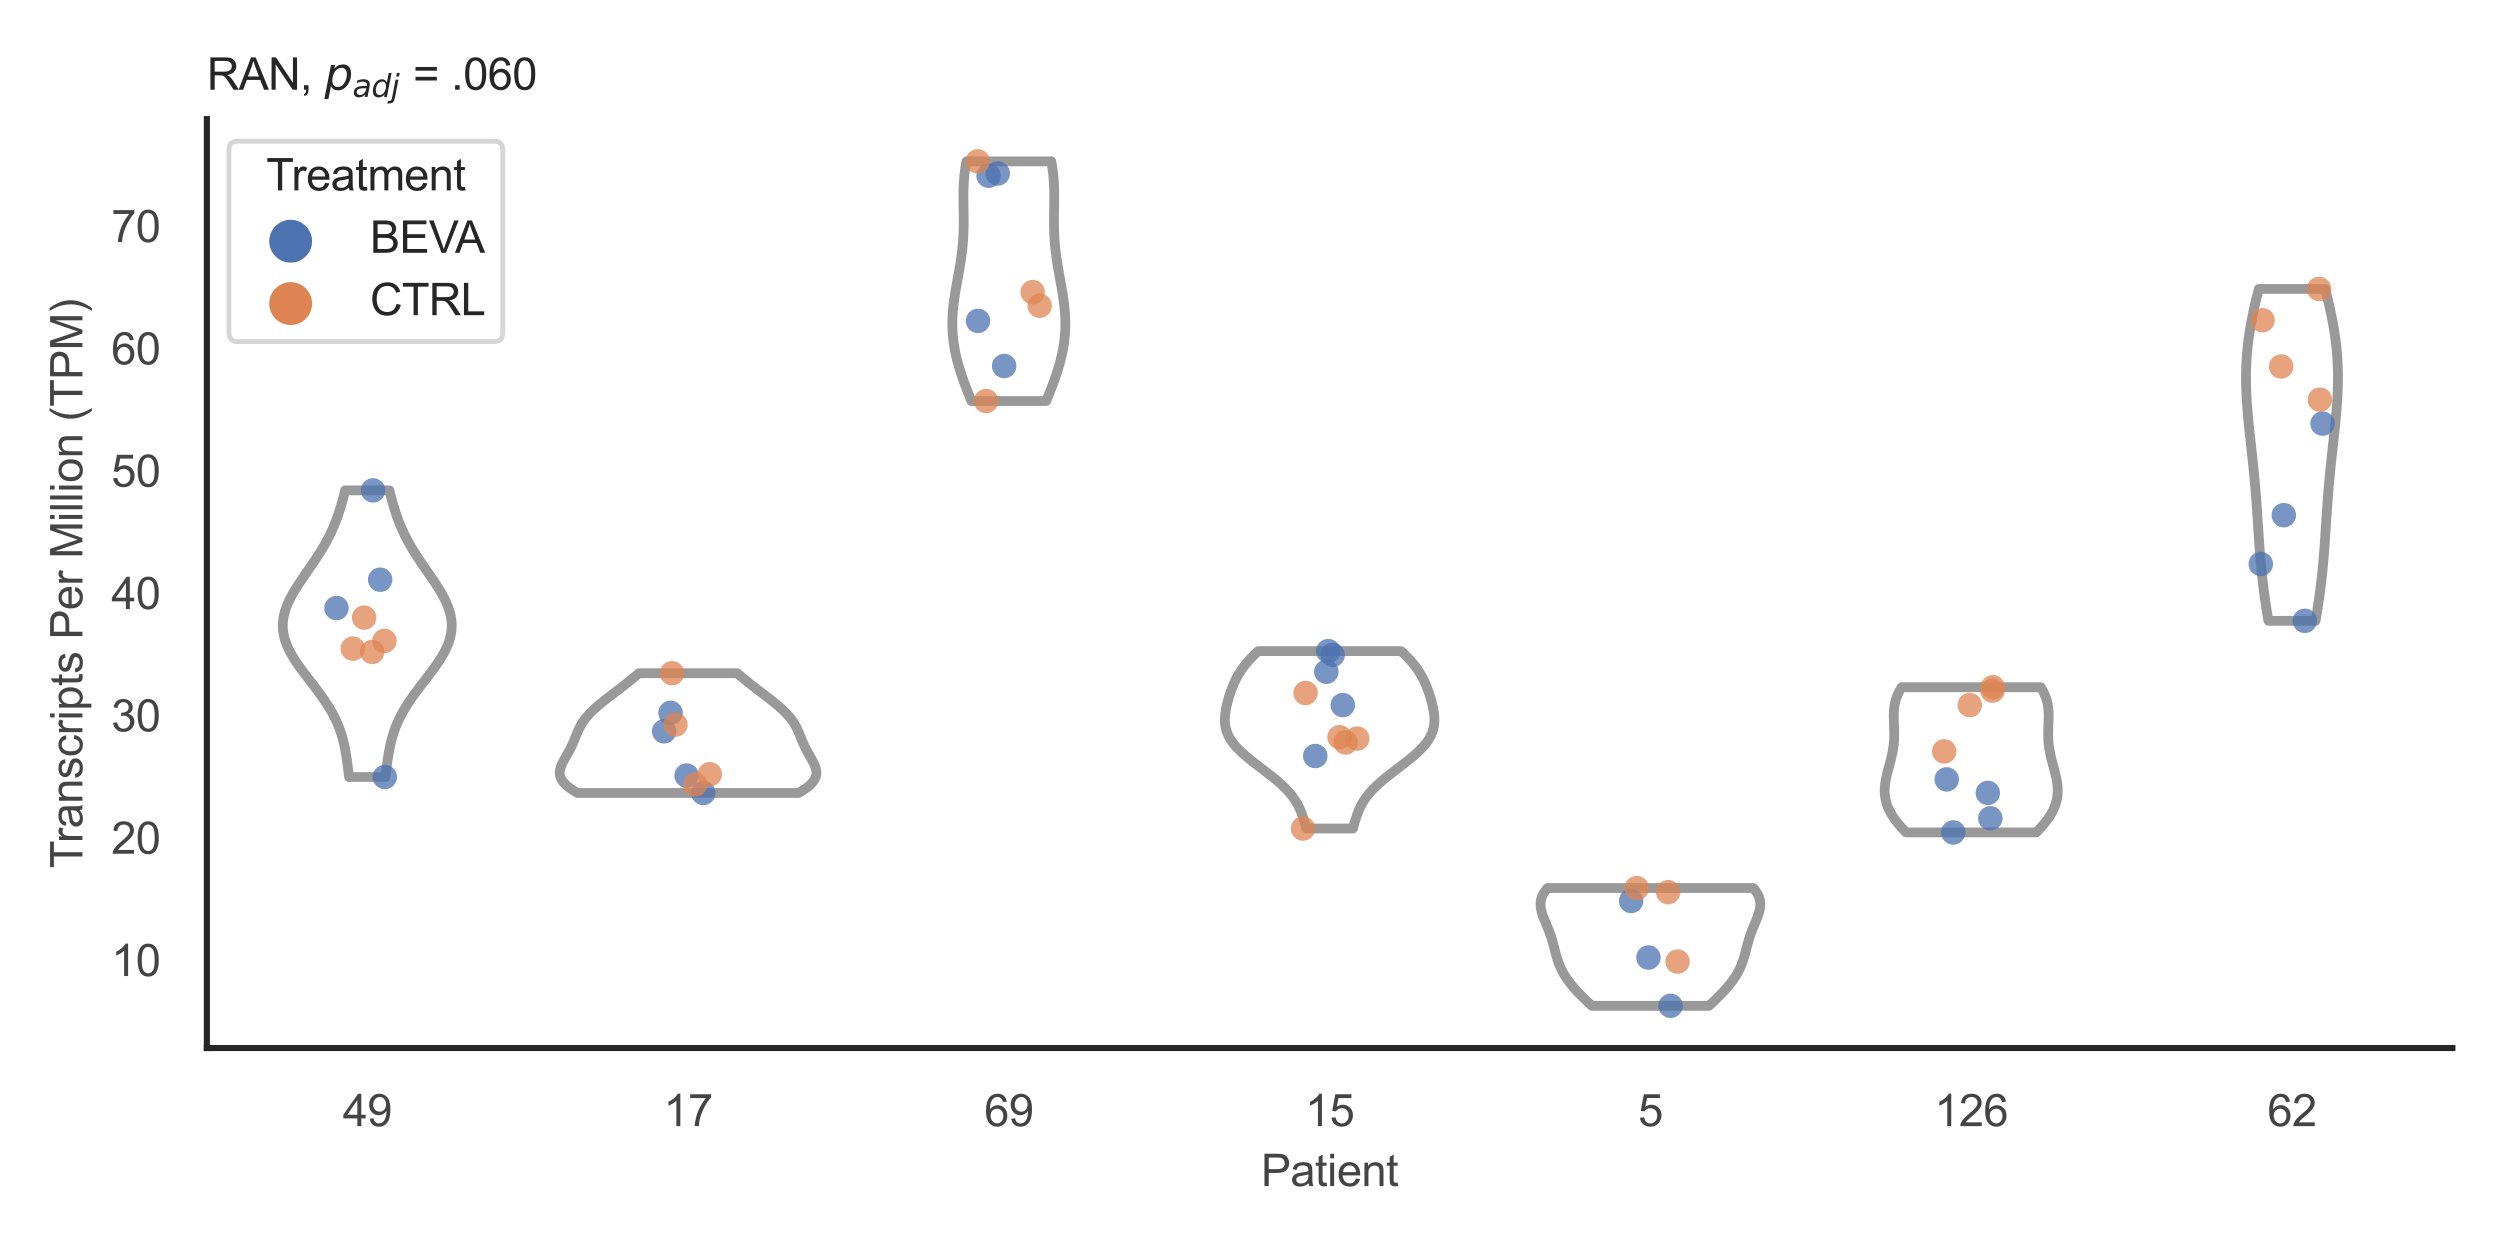 <?xml version="1.0" encoding="utf-8" standalone="no"?>
<!DOCTYPE svg PUBLIC "-//W3C//DTD SVG 1.1//EN"
  "http://www.w3.org/Graphics/SVG/1.1/DTD/svg11.dtd">
<svg xmlns:xlink="http://www.w3.org/1999/xlink" width="510.236pt" height="255.118pt" viewBox="0 0 510.236 255.118" xmlns="http://www.w3.org/2000/svg" version="1.1">
 <defs>
  <style type="text/css">*{stroke-linejoin: round; stroke-linecap: butt}</style>
 </defs>
 <g id="figure_1">
  <g id="patch_1">
   <path d="M 0 255.118 
L 510.236 255.118 
L 510.236 0 
L 0 0 
z
" style="fill: #ffffff"/>
  </g>
  <g id="axes_1">
   <g id="patch_2">
    <path d="M 42.22 213.898 
L 500.516 213.898 
L 500.516 24.32 
L 42.22 24.32 
z
" style="fill: #ffffff"/>
   </g>
   <g id="matplotlib.axis_1">
    <g id="xtick_1">
     <g id="text_1">
      <!-- 49 -->
      <g style="fill: #444444" transform="translate(69.951 229.84)scale(0.09 -0.09)">
       <defs>
        <path id="ArialMT-34" d="M 2069 0 
L 2069 1097 
L 81 1097 
L 81 1613 
L 2172 4581 
L 2631 4581 
L 2631 1613 
L 3250 1613 
L 3250 1097 
L 2631 1097 
L 2631 0 
L 2069 0 
z
M 2069 1613 
L 2069 3678 
L 634 1613 
L 2069 1613 
z
" transform="scale(0.016)"/>
        <path id="ArialMT-39" d="M 350 1059 
L 891 1109 
Q 959 728 1153 556 
Q 1347 384 1650 384 
Q 1909 384 2104 503 
Q 2300 622 2425 820 
Q 2550 1019 2634 1356 
Q 2719 1694 2719 2044 
Q 2719 2081 2716 2156 
Q 2547 1888 2255 1720 
Q 1963 1553 1622 1553 
Q 1053 1553 659 1965 
Q 266 2378 266 3053 
Q 266 3750 677 4175 
Q 1088 4600 1706 4600 
Q 2153 4600 2523 4359 
Q 2894 4119 3086 3673 
Q 3278 3228 3278 2384 
Q 3278 1506 3087 986 
Q 2897 466 2520 194 
Q 2144 -78 1638 -78 
Q 1100 -78 759 220 
Q 419 519 350 1059 
z
M 2653 3081 
Q 2653 3566 2395 3850 
Q 2138 4134 1775 4134 
Q 1400 4134 1122 3828 
Q 844 3522 844 3034 
Q 844 2597 1108 2323 
Q 1372 2050 1759 2050 
Q 2150 2050 2401 2323 
Q 2653 2597 2653 3081 
z
" transform="scale(0.016)"/>
       </defs>
       <use xlink:href="#ArialMT-34"/>
       <use xlink:href="#ArialMT-39" x="55.615"/>
      </g>
     </g>
    </g>
    <g id="xtick_2">
     <g id="text_2">
      <!-- 17 -->
      <g style="fill: #444444" transform="translate(135.421 229.84)scale(0.09 -0.09)">
       <defs>
        <path id="ArialMT-31" d="M 2384 0 
L 1822 0 
L 1822 3584 
Q 1619 3391 1289 3197 
Q 959 3003 697 2906 
L 697 3450 
Q 1169 3672 1522 3987 
Q 1875 4303 2022 4600 
L 2384 4600 
L 2384 0 
z
" transform="scale(0.016)"/>
        <path id="ArialMT-37" d="M 303 3981 
L 303 4522 
L 3269 4522 
L 3269 4084 
Q 2831 3619 2401 2847 
Q 1972 2075 1738 1259 
Q 1569 684 1522 0 
L 944 0 
Q 953 541 1156 1306 
Q 1359 2072 1739 2783 
Q 2119 3494 2547 3981 
L 303 3981 
z
" transform="scale(0.016)"/>
       </defs>
       <use xlink:href="#ArialMT-31"/>
       <use xlink:href="#ArialMT-37" x="55.615"/>
      </g>
     </g>
    </g>
    <g id="xtick_3">
     <g id="text_3">
      <!-- 69 -->
      <g style="fill: #444444" transform="translate(200.892 229.84)scale(0.09 -0.09)">
       <defs>
        <path id="ArialMT-36" d="M 3184 3459 
L 2625 3416 
Q 2550 3747 2413 3897 
Q 2184 4138 1850 4138 
Q 1581 4138 1378 3988 
Q 1113 3794 959 3422 
Q 806 3050 800 2363 
Q 1003 2672 1297 2822 
Q 1591 2972 1913 2972 
Q 2475 2972 2870 2558 
Q 3266 2144 3266 1488 
Q 3266 1056 3080 686 
Q 2894 316 2569 119 
Q 2244 -78 1831 -78 
Q 1128 -78 684 439 
Q 241 956 241 2144 
Q 241 3472 731 4075 
Q 1159 4600 1884 4600 
Q 2425 4600 2770 4297 
Q 3116 3994 3184 3459 
z
M 888 1484 
Q 888 1194 1011 928 
Q 1134 663 1356 523 
Q 1578 384 1822 384 
Q 2178 384 2434 671 
Q 2691 959 2691 1453 
Q 2691 1928 2437 2201 
Q 2184 2475 1800 2475 
Q 1419 2475 1153 2201 
Q 888 1928 888 1484 
z
" transform="scale(0.016)"/>
       </defs>
       <use xlink:href="#ArialMT-36"/>
       <use xlink:href="#ArialMT-39" x="55.615"/>
      </g>
     </g>
    </g>
    <g id="xtick_4">
     <g id="text_4">
      <!-- 15 -->
      <g style="fill: #444444" transform="translate(266.363 229.84)scale(0.09 -0.09)">
       <defs>
        <path id="ArialMT-35" d="M 266 1200 
L 856 1250 
Q 922 819 1161 601 
Q 1400 384 1738 384 
Q 2144 384 2425 690 
Q 2706 997 2706 1503 
Q 2706 1984 2436 2262 
Q 2166 2541 1728 2541 
Q 1456 2541 1237 2417 
Q 1019 2294 894 2097 
L 366 2166 
L 809 4519 
L 3088 4519 
L 3088 3981 
L 1259 3981 
L 1013 2750 
Q 1425 3038 1878 3038 
Q 2478 3038 2890 2622 
Q 3303 2206 3303 1553 
Q 3303 931 2941 478 
Q 2500 -78 1738 -78 
Q 1113 -78 717 272 
Q 322 622 266 1200 
z
" transform="scale(0.016)"/>
       </defs>
       <use xlink:href="#ArialMT-31"/>
       <use xlink:href="#ArialMT-35" x="55.615"/>
      </g>
     </g>
    </g>
    <g id="xtick_5">
     <g id="text_5">
      <!-- 5 -->
      <g style="fill: #444444" transform="translate(334.337 229.84)scale(0.09 -0.09)">
       <use xlink:href="#ArialMT-35"/>
      </g>
     </g>
    </g>
    <g id="xtick_6">
     <g id="text_6">
      <!-- 126 -->
      <g style="fill: #444444" transform="translate(394.803 229.84)scale(0.09 -0.09)">
       <defs>
        <path id="ArialMT-32" d="M 3222 541 
L 3222 0 
L 194 0 
Q 188 203 259 391 
Q 375 700 629 1000 
Q 884 1300 1366 1694 
Q 2113 2306 2375 2664 
Q 2638 3022 2638 3341 
Q 2638 3675 2398 3904 
Q 2159 4134 1775 4134 
Q 1369 4134 1125 3890 
Q 881 3647 878 3216 
L 300 3275 
Q 359 3922 746 4261 
Q 1134 4600 1788 4600 
Q 2447 4600 2831 4234 
Q 3216 3869 3216 3328 
Q 3216 3053 3103 2787 
Q 2991 2522 2730 2228 
Q 2469 1934 1863 1422 
Q 1356 997 1212 845 
Q 1069 694 975 541 
L 3222 541 
z
" transform="scale(0.016)"/>
       </defs>
       <use xlink:href="#ArialMT-31"/>
       <use xlink:href="#ArialMT-32" x="55.615"/>
       <use xlink:href="#ArialMT-36" x="111.23"/>
      </g>
     </g>
    </g>
    <g id="xtick_7">
     <g id="text_7">
      <!-- 62 -->
      <g style="fill: #444444" transform="translate(462.776 229.84)scale(0.09 -0.09)">
       <use xlink:href="#ArialMT-36"/>
       <use xlink:href="#ArialMT-32" x="55.615"/>
      </g>
     </g>
    </g>
    <g id="text_8">
     <!-- Patient -->
     <g style="fill: #444444" transform="translate(257.359 242.071)scale(0.09 -0.09)">
      <defs>
       <path id="ArialMT-50" d="M 494 0 
L 494 4581 
L 2222 4581 
Q 2678 4581 2919 4538 
Q 3256 4481 3484 4323 
Q 3713 4166 3852 3881 
Q 3991 3597 3991 3256 
Q 3991 2672 3619 2267 
Q 3247 1863 2275 1863 
L 1100 1863 
L 1100 0 
L 494 0 
z
M 1100 2403 
L 2284 2403 
Q 2872 2403 3119 2622 
Q 3366 2841 3366 3238 
Q 3366 3525 3220 3729 
Q 3075 3934 2838 4000 
Q 2684 4041 2272 4041 
L 1100 4041 
L 1100 2403 
z
" transform="scale(0.016)"/>
       <path id="ArialMT-61" d="M 2588 409 
Q 2275 144 1986 34 
Q 1697 -75 1366 -75 
Q 819 -75 525 192 
Q 231 459 231 875 
Q 231 1119 342 1320 
Q 453 1522 633 1644 
Q 813 1766 1038 1828 
Q 1203 1872 1538 1913 
Q 2219 1994 2541 2106 
Q 2544 2222 2544 2253 
Q 2544 2597 2384 2738 
Q 2169 2928 1744 2928 
Q 1347 2928 1158 2789 
Q 969 2650 878 2297 
L 328 2372 
Q 403 2725 575 2942 
Q 747 3159 1072 3276 
Q 1397 3394 1825 3394 
Q 2250 3394 2515 3294 
Q 2781 3194 2906 3042 
Q 3031 2891 3081 2659 
Q 3109 2516 3109 2141 
L 3109 1391 
Q 3109 606 3145 398 
Q 3181 191 3288 0 
L 2700 0 
Q 2613 175 2588 409 
z
M 2541 1666 
Q 2234 1541 1622 1453 
Q 1275 1403 1131 1340 
Q 988 1278 909 1158 
Q 831 1038 831 891 
Q 831 666 1001 516 
Q 1172 366 1500 366 
Q 1825 366 2078 508 
Q 2331 650 2450 897 
Q 2541 1088 2541 1459 
L 2541 1666 
z
" transform="scale(0.016)"/>
       <path id="ArialMT-74" d="M 1650 503 
L 1731 6 
Q 1494 -44 1306 -44 
Q 1000 -44 831 53 
Q 663 150 594 308 
Q 525 466 525 972 
L 525 2881 
L 113 2881 
L 113 3319 
L 525 3319 
L 525 4141 
L 1084 4478 
L 1084 3319 
L 1650 3319 
L 1650 2881 
L 1084 2881 
L 1084 941 
Q 1084 700 1114 631 
Q 1144 563 1211 522 
Q 1278 481 1403 481 
Q 1497 481 1650 503 
z
" transform="scale(0.016)"/>
       <path id="ArialMT-69" d="M 425 3934 
L 425 4581 
L 988 4581 
L 988 3934 
L 425 3934 
z
M 425 0 
L 425 3319 
L 988 3319 
L 988 0 
L 425 0 
z
" transform="scale(0.016)"/>
       <path id="ArialMT-65" d="M 2694 1069 
L 3275 997 
Q 3138 488 2766 206 
Q 2394 -75 1816 -75 
Q 1088 -75 661 373 
Q 234 822 234 1631 
Q 234 2469 665 2931 
Q 1097 3394 1784 3394 
Q 2450 3394 2872 2941 
Q 3294 2488 3294 1666 
Q 3294 1616 3291 1516 
L 816 1516 
Q 847 969 1125 678 
Q 1403 388 1819 388 
Q 2128 388 2347 550 
Q 2566 713 2694 1069 
z
M 847 1978 
L 2700 1978 
Q 2663 2397 2488 2606 
Q 2219 2931 1791 2931 
Q 1403 2931 1139 2672 
Q 875 2413 847 1978 
z
" transform="scale(0.016)"/>
       <path id="ArialMT-6e" d="M 422 0 
L 422 3319 
L 928 3319 
L 928 2847 
Q 1294 3394 1984 3394 
Q 2284 3394 2536 3286 
Q 2788 3178 2913 3003 
Q 3038 2828 3088 2588 
Q 3119 2431 3119 2041 
L 3119 0 
L 2556 0 
L 2556 2019 
Q 2556 2363 2490 2533 
Q 2425 2703 2258 2804 
Q 2091 2906 1866 2906 
Q 1506 2906 1245 2678 
Q 984 2450 984 1813 
L 984 0 
L 422 0 
z
" transform="scale(0.016)"/>
      </defs>
      <use xlink:href="#ArialMT-50"/>
      <use xlink:href="#ArialMT-61" x="66.699"/>
      <use xlink:href="#ArialMT-74" x="122.314"/>
      <use xlink:href="#ArialMT-69" x="150.098"/>
      <use xlink:href="#ArialMT-65" x="172.314"/>
      <use xlink:href="#ArialMT-6e" x="227.93"/>
      <use xlink:href="#ArialMT-74" x="283.545"/>
     </g>
    </g>
   </g>
   <g id="matplotlib.axis_2">
    <g id="ytick_1">
     <g id="text_9">
      <!-- 10 -->
      <g style="fill: #444444" transform="translate(22.71 199.208)scale(0.09 -0.09)">
       <defs>
        <path id="ArialMT-30" d="M 266 2259 
Q 266 3072 433 3567 
Q 600 4063 929 4331 
Q 1259 4600 1759 4600 
Q 2128 4600 2406 4451 
Q 2684 4303 2865 4023 
Q 3047 3744 3150 3342 
Q 3253 2941 3253 2259 
Q 3253 1453 3087 958 
Q 2922 463 2592 192 
Q 2263 -78 1759 -78 
Q 1097 -78 719 397 
Q 266 969 266 2259 
z
M 844 2259 
Q 844 1131 1108 757 
Q 1372 384 1759 384 
Q 2147 384 2411 759 
Q 2675 1134 2675 2259 
Q 2675 3391 2411 3762 
Q 2147 4134 1753 4134 
Q 1366 4134 1134 3806 
Q 844 3388 844 2259 
z
" transform="scale(0.016)"/>
       </defs>
       <use xlink:href="#ArialMT-31"/>
       <use xlink:href="#ArialMT-30" x="55.615"/>
      </g>
     </g>
    </g>
    <g id="ytick_2">
     <g id="text_10">
      <!-- 20 -->
      <g style="fill: #444444" transform="translate(22.71 174.24)scale(0.09 -0.09)">
       <use xlink:href="#ArialMT-32"/>
       <use xlink:href="#ArialMT-30" x="55.615"/>
      </g>
     </g>
    </g>
    <g id="ytick_3">
     <g id="text_11">
      <!-- 30 -->
      <g style="fill: #444444" transform="translate(22.71 149.272)scale(0.09 -0.09)">
       <defs>
        <path id="ArialMT-33" d="M 269 1209 
L 831 1284 
Q 928 806 1161 595 
Q 1394 384 1728 384 
Q 2125 384 2398 659 
Q 2672 934 2672 1341 
Q 2672 1728 2419 1979 
Q 2166 2231 1775 2231 
Q 1616 2231 1378 2169 
L 1441 2663 
Q 1497 2656 1531 2656 
Q 1891 2656 2178 2843 
Q 2466 3031 2466 3422 
Q 2466 3731 2256 3934 
Q 2047 4138 1716 4138 
Q 1388 4138 1169 3931 
Q 950 3725 888 3313 
L 325 3413 
Q 428 3978 793 4289 
Q 1159 4600 1703 4600 
Q 2078 4600 2393 4439 
Q 2709 4278 2876 4000 
Q 3044 3722 3044 3409 
Q 3044 3113 2884 2869 
Q 2725 2625 2413 2481 
Q 2819 2388 3044 2092 
Q 3269 1797 3269 1353 
Q 3269 753 2831 336 
Q 2394 -81 1725 -81 
Q 1122 -81 723 278 
Q 325 638 269 1209 
z
" transform="scale(0.016)"/>
       </defs>
       <use xlink:href="#ArialMT-33"/>
       <use xlink:href="#ArialMT-30" x="55.615"/>
      </g>
     </g>
    </g>
    <g id="ytick_4">
     <g id="text_12">
      <!-- 40 -->
      <g style="fill: #444444" transform="translate(22.71 124.304)scale(0.09 -0.09)">
       <use xlink:href="#ArialMT-34"/>
       <use xlink:href="#ArialMT-30" x="55.615"/>
      </g>
     </g>
    </g>
    <g id="ytick_5">
     <g id="text_13">
      <!-- 50 -->
      <g style="fill: #444444" transform="translate(22.71 99.336)scale(0.09 -0.09)">
       <use xlink:href="#ArialMT-35"/>
       <use xlink:href="#ArialMT-30" x="55.615"/>
      </g>
     </g>
    </g>
    <g id="ytick_6">
     <g id="text_14">
      <!-- 60 -->
      <g style="fill: #444444" transform="translate(22.71 74.368)scale(0.09 -0.09)">
       <use xlink:href="#ArialMT-36"/>
       <use xlink:href="#ArialMT-30" x="55.615"/>
      </g>
     </g>
    </g>
    <g id="ytick_7">
     <g id="text_15">
      <!-- 70 -->
      <g style="fill: #444444" transform="translate(22.71 49.401)scale(0.09 -0.09)">
       <use xlink:href="#ArialMT-37"/>
       <use xlink:href="#ArialMT-30" x="55.615"/>
      </g>
     </g>
    </g>
    <g id="text_16">
     <!-- Transcripts Per Million (TPM) -->
     <g style="fill: #444444" transform="translate(16.816 177.194)rotate(-90)scale(0.09 -0.09)">
      <defs>
       <path id="ArialMT-54" d="M 1659 0 
L 1659 4041 
L 150 4041 
L 150 4581 
L 3781 4581 
L 3781 4041 
L 2266 4041 
L 2266 0 
L 1659 0 
z
" transform="scale(0.016)"/>
       <path id="ArialMT-72" d="M 416 0 
L 416 3319 
L 922 3319 
L 922 2816 
Q 1116 3169 1280 3281 
Q 1444 3394 1641 3394 
Q 1925 3394 2219 3213 
L 2025 2691 
Q 1819 2813 1613 2813 
Q 1428 2813 1281 2702 
Q 1134 2591 1072 2394 
Q 978 2094 978 1738 
L 978 0 
L 416 0 
z
" transform="scale(0.016)"/>
       <path id="ArialMT-73" d="M 197 991 
L 753 1078 
Q 800 744 1014 566 
Q 1228 388 1613 388 
Q 2000 388 2187 545 
Q 2375 703 2375 916 
Q 2375 1106 2209 1216 
Q 2094 1291 1634 1406 
Q 1016 1563 777 1677 
Q 538 1791 414 1992 
Q 291 2194 291 2438 
Q 291 2659 392 2848 
Q 494 3038 669 3163 
Q 800 3259 1026 3326 
Q 1253 3394 1513 3394 
Q 1903 3394 2198 3281 
Q 2494 3169 2634 2976 
Q 2775 2784 2828 2463 
L 2278 2388 
Q 2241 2644 2061 2787 
Q 1881 2931 1553 2931 
Q 1166 2931 1000 2803 
Q 834 2675 834 2503 
Q 834 2394 903 2306 
Q 972 2216 1119 2156 
Q 1203 2125 1616 2013 
Q 2213 1853 2448 1751 
Q 2684 1650 2818 1456 
Q 2953 1263 2953 975 
Q 2953 694 2789 445 
Q 2625 197 2315 61 
Q 2006 -75 1616 -75 
Q 969 -75 630 194 
Q 291 463 197 991 
z
" transform="scale(0.016)"/>
       <path id="ArialMT-63" d="M 2588 1216 
L 3141 1144 
Q 3050 572 2676 248 
Q 2303 -75 1759 -75 
Q 1078 -75 664 370 
Q 250 816 250 1647 
Q 250 2184 428 2587 
Q 606 2991 970 3192 
Q 1334 3394 1763 3394 
Q 2303 3394 2647 3120 
Q 2991 2847 3088 2344 
L 2541 2259 
Q 2463 2594 2264 2762 
Q 2066 2931 1784 2931 
Q 1359 2931 1093 2626 
Q 828 2322 828 1663 
Q 828 994 1084 691 
Q 1341 388 1753 388 
Q 2084 388 2306 591 
Q 2528 794 2588 1216 
z
" transform="scale(0.016)"/>
       <path id="ArialMT-70" d="M 422 -1272 
L 422 3319 
L 934 3319 
L 934 2888 
Q 1116 3141 1344 3267 
Q 1572 3394 1897 3394 
Q 2322 3394 2647 3175 
Q 2972 2956 3137 2557 
Q 3303 2159 3303 1684 
Q 3303 1175 3120 767 
Q 2938 359 2589 142 
Q 2241 -75 1856 -75 
Q 1575 -75 1351 44 
Q 1128 163 984 344 
L 984 -1272 
L 422 -1272 
z
M 931 1641 
Q 931 1000 1190 694 
Q 1450 388 1819 388 
Q 2194 388 2461 705 
Q 2728 1022 2728 1688 
Q 2728 2322 2467 2637 
Q 2206 2953 1844 2953 
Q 1484 2953 1207 2617 
Q 931 2281 931 1641 
z
" transform="scale(0.016)"/>
       <path id="ArialMT-20" transform="scale(0.016)"/>
       <path id="ArialMT-4d" d="M 475 0 
L 475 4581 
L 1388 4581 
L 2472 1338 
Q 2622 884 2691 659 
Q 2769 909 2934 1394 
L 4031 4581 
L 4847 4581 
L 4847 0 
L 4263 0 
L 4263 3834 
L 2931 0 
L 2384 0 
L 1059 3900 
L 1059 0 
L 475 0 
z
" transform="scale(0.016)"/>
       <path id="ArialMT-6c" d="M 409 0 
L 409 4581 
L 972 4581 
L 972 0 
L 409 0 
z
" transform="scale(0.016)"/>
       <path id="ArialMT-6f" d="M 213 1659 
Q 213 2581 725 3025 
Q 1153 3394 1769 3394 
Q 2453 3394 2887 2945 
Q 3322 2497 3322 1706 
Q 3322 1066 3130 698 
Q 2938 331 2570 128 
Q 2203 -75 1769 -75 
Q 1072 -75 642 372 
Q 213 819 213 1659 
z
M 791 1659 
Q 791 1022 1069 705 
Q 1347 388 1769 388 
Q 2188 388 2466 706 
Q 2744 1025 2744 1678 
Q 2744 2294 2464 2611 
Q 2184 2928 1769 2928 
Q 1347 2928 1069 2612 
Q 791 2297 791 1659 
z
" transform="scale(0.016)"/>
       <path id="ArialMT-28" d="M 1497 -1347 
Q 1031 -759 709 28 
Q 388 816 388 1659 
Q 388 2403 628 3084 
Q 909 3875 1497 4659 
L 1900 4659 
Q 1522 4009 1400 3731 
Q 1209 3300 1100 2831 
Q 966 2247 966 1656 
Q 966 153 1900 -1347 
L 1497 -1347 
z
" transform="scale(0.016)"/>
       <path id="ArialMT-29" d="M 791 -1347 
L 388 -1347 
Q 1322 153 1322 1656 
Q 1322 2244 1188 2822 
Q 1081 3291 891 3722 
Q 769 4003 388 4659 
L 791 4659 
Q 1378 3875 1659 3084 
Q 1900 2403 1900 1659 
Q 1900 816 1576 28 
Q 1253 -759 791 -1347 
z
" transform="scale(0.016)"/>
      </defs>
      <use xlink:href="#ArialMT-54"/>
      <use xlink:href="#ArialMT-72" x="57.334"/>
      <use xlink:href="#ArialMT-61" x="90.635"/>
      <use xlink:href="#ArialMT-6e" x="146.25"/>
      <use xlink:href="#ArialMT-73" x="201.865"/>
      <use xlink:href="#ArialMT-63" x="251.865"/>
      <use xlink:href="#ArialMT-72" x="301.865"/>
      <use xlink:href="#ArialMT-69" x="335.166"/>
      <use xlink:href="#ArialMT-70" x="357.383"/>
      <use xlink:href="#ArialMT-74" x="412.998"/>
      <use xlink:href="#ArialMT-73" x="440.781"/>
      <use xlink:href="#ArialMT-20" x="490.781"/>
      <use xlink:href="#ArialMT-50" x="518.564"/>
      <use xlink:href="#ArialMT-65" x="585.264"/>
      <use xlink:href="#ArialMT-72" x="640.879"/>
      <use xlink:href="#ArialMT-20" x="674.18"/>
      <use xlink:href="#ArialMT-4d" x="701.963"/>
      <use xlink:href="#ArialMT-69" x="785.264"/>
      <use xlink:href="#ArialMT-6c" x="807.48"/>
      <use xlink:href="#ArialMT-6c" x="829.697"/>
      <use xlink:href="#ArialMT-69" x="851.914"/>
      <use xlink:href="#ArialMT-6f" x="874.131"/>
      <use xlink:href="#ArialMT-6e" x="929.746"/>
      <use xlink:href="#ArialMT-20" x="985.361"/>
      <use xlink:href="#ArialMT-28" x="1013.145"/>
      <use xlink:href="#ArialMT-54" x="1046.445"/>
      <use xlink:href="#ArialMT-50" x="1107.529"/>
      <use xlink:href="#ArialMT-4d" x="1174.229"/>
      <use xlink:href="#ArialMT-29" x="1257.529"/>
     </g>
    </g>
   </g>
   <g id="PolyCollection_1">
    <defs>
     <path id="m1f069acdfc" d="M 78.667 -96.537 
L 71.244 -96.537 
L 71.171 -97.128 
L 71.097 -97.719 
L 71.023 -98.309 
L 70.948 -98.9 
L 70.869 -99.491 
L 70.786 -100.082 
L 70.697 -100.673 
L 70.602 -101.264 
L 70.498 -101.855 
L 70.385 -102.445 
L 70.261 -103.036 
L 70.125 -103.627 
L 69.975 -104.218 
L 69.81 -104.809 
L 69.629 -105.4 
L 69.432 -105.991 
L 69.216 -106.582 
L 68.981 -107.172 
L 68.728 -107.763 
L 68.454 -108.354 
L 68.161 -108.945 
L 67.849 -109.536 
L 67.517 -110.127 
L 67.166 -110.718 
L 66.797 -111.308 
L 66.411 -111.899 
L 66.01 -112.49 
L 65.594 -113.081 
L 65.166 -113.672 
L 64.728 -114.263 
L 64.282 -114.854 
L 63.83 -115.445 
L 63.375 -116.035 
L 62.919 -116.626 
L 62.466 -117.217 
L 62.018 -117.808 
L 61.578 -118.399 
L 61.148 -118.99 
L 60.733 -119.581 
L 60.335 -120.171 
L 59.957 -120.762 
L 59.6 -121.353 
L 59.269 -121.944 
L 58.965 -122.535 
L 58.69 -123.126 
L 58.446 -123.717 
L 58.236 -124.308 
L 58.06 -124.898 
L 57.92 -125.489 
L 57.816 -126.08 
L 57.749 -126.671 
L 57.72 -127.262 
L 57.727 -127.853 
L 57.772 -128.444 
L 57.853 -129.034 
L 57.97 -129.625 
L 58.121 -130.216 
L 58.305 -130.807 
L 58.52 -131.398 
L 58.764 -131.989 
L 59.035 -132.58 
L 59.331 -133.17 
L 59.65 -133.761 
L 59.99 -134.352 
L 60.347 -134.943 
L 60.719 -135.534 
L 61.103 -136.125 
L 61.497 -136.716 
L 61.899 -137.307 
L 62.306 -137.897 
L 62.714 -138.488 
L 63.124 -139.079 
L 63.531 -139.67 
L 63.934 -140.261 
L 64.331 -140.852 
L 64.72 -141.443 
L 65.101 -142.033 
L 65.471 -142.624 
L 65.83 -143.215 
L 66.176 -143.806 
L 66.509 -144.397 
L 66.829 -144.988 
L 67.135 -145.579 
L 67.427 -146.17 
L 67.705 -146.76 
L 67.969 -147.351 
L 68.22 -147.942 
L 68.458 -148.533 
L 68.684 -149.124 
L 68.898 -149.715 
L 69.102 -150.306 
L 69.295 -150.896 
L 69.479 -151.487 
L 69.656 -152.078 
L 69.824 -152.669 
L 69.987 -153.26 
L 70.144 -153.851 
L 70.296 -154.442 
L 70.444 -155.032 
L 79.467 -155.032 
L 79.467 -155.032 
L 79.615 -154.442 
L 79.767 -153.851 
L 79.924 -153.26 
L 80.086 -152.669 
L 80.255 -152.078 
L 80.432 -151.487 
L 80.616 -150.896 
L 80.809 -150.306 
L 81.013 -149.715 
L 81.227 -149.124 
L 81.453 -148.533 
L 81.691 -147.942 
L 81.942 -147.351 
L 82.206 -146.76 
L 82.484 -146.17 
L 82.776 -145.579 
L 83.082 -144.988 
L 83.402 -144.397 
L 83.735 -143.806 
L 84.081 -143.215 
L 84.44 -142.624 
L 84.81 -142.033 
L 85.191 -141.443 
L 85.58 -140.852 
L 85.977 -140.261 
L 86.38 -139.67 
L 86.787 -139.079 
L 87.196 -138.488 
L 87.605 -137.897 
L 88.012 -137.307 
L 88.414 -136.716 
L 88.808 -136.125 
L 89.192 -135.534 
L 89.564 -134.943 
L 89.921 -134.352 
L 90.26 -133.761 
L 90.579 -133.17 
L 90.876 -132.58 
L 91.147 -131.989 
L 91.391 -131.398 
L 91.606 -130.807 
L 91.79 -130.216 
L 91.941 -129.625 
L 92.057 -129.034 
L 92.139 -128.444 
L 92.183 -127.853 
L 92.191 -127.262 
L 92.162 -126.671 
L 92.095 -126.08 
L 91.991 -125.489 
L 91.851 -124.898 
L 91.675 -124.308 
L 91.465 -123.717 
L 91.221 -123.126 
L 90.946 -122.535 
L 90.642 -121.944 
L 90.311 -121.353 
L 89.954 -120.762 
L 89.576 -120.171 
L 89.177 -119.581 
L 88.762 -118.99 
L 88.333 -118.399 
L 87.893 -117.808 
L 87.445 -117.217 
L 86.992 -116.626 
L 86.536 -116.035 
L 86.081 -115.445 
L 85.629 -114.854 
L 85.183 -114.263 
L 84.745 -113.672 
L 84.317 -113.081 
L 83.901 -112.49 
L 83.5 -111.899 
L 83.114 -111.308 
L 82.745 -110.718 
L 82.394 -110.127 
L 82.062 -109.536 
L 81.75 -108.945 
L 81.457 -108.354 
L 81.183 -107.763 
L 80.93 -107.172 
L 80.695 -106.582 
L 80.479 -105.991 
L 80.281 -105.4 
L 80.101 -104.809 
L 79.936 -104.218 
L 79.786 -103.627 
L 79.65 -103.036 
L 79.526 -102.445 
L 79.412 -101.855 
L 79.309 -101.264 
L 79.214 -100.673 
L 79.125 -100.082 
L 79.042 -99.491 
L 78.963 -98.9 
L 78.887 -98.309 
L 78.813 -97.719 
L 78.74 -97.128 
L 78.667 -96.537 
z
" style="stroke: #999999; stroke-width: 2"/>
    </defs>
    <g clip-path="url(#p9757220cad)">
     <use xlink:href="#m1f069acdfc" x="0" y="255.118" style="fill: #ffffff; stroke: #999999; stroke-width: 2"/>
    </g>
   </g>
   <g id="PolyCollection_2">
    <defs>
     <path id="m4745d86ded" d="M 162.947 -93.278 
L 117.905 -93.278 
L 117.47 -93.524 
L 117.06 -93.771 
L 116.676 -94.018 
L 116.32 -94.265 
L 115.991 -94.512 
L 115.691 -94.759 
L 115.42 -95.006 
L 115.178 -95.253 
L 114.964 -95.499 
L 114.78 -95.746 
L 114.624 -95.993 
L 114.495 -96.24 
L 114.394 -96.487 
L 114.319 -96.734 
L 114.268 -96.981 
L 114.242 -97.228 
L 114.238 -97.475 
L 114.255 -97.721 
L 114.291 -97.968 
L 114.346 -98.215 
L 114.416 -98.462 
L 114.501 -98.709 
L 114.599 -98.956 
L 114.708 -99.203 
L 114.826 -99.45 
L 114.951 -99.697 
L 115.083 -99.943 
L 115.219 -100.19 
L 115.359 -100.437 
L 115.5 -100.684 
L 115.641 -100.931 
L 115.782 -101.178 
L 115.922 -101.425 
L 116.059 -101.672 
L 116.193 -101.918 
L 116.324 -102.165 
L 116.45 -102.412 
L 116.573 -102.659 
L 116.692 -102.906 
L 116.806 -103.153 
L 116.917 -103.4 
L 117.024 -103.647 
L 117.128 -103.894 
L 117.23 -104.14 
L 117.33 -104.387 
L 117.429 -104.634 
L 117.528 -104.881 
L 117.627 -105.128 
L 117.728 -105.375 
L 117.831 -105.622 
L 117.938 -105.869 
L 118.049 -106.115 
L 118.165 -106.362 
L 118.288 -106.609 
L 118.417 -106.856 
L 118.553 -107.103 
L 118.698 -107.35 
L 118.851 -107.597 
L 119.014 -107.844 
L 119.186 -108.091 
L 119.368 -108.337 
L 119.561 -108.584 
L 119.763 -108.831 
L 119.976 -109.078 
L 120.2 -109.325 
L 120.433 -109.572 
L 120.676 -109.819 
L 120.928 -110.066 
L 121.189 -110.313 
L 121.459 -110.559 
L 121.737 -110.806 
L 122.023 -111.053 
L 122.315 -111.3 
L 122.613 -111.547 
L 122.916 -111.794 
L 123.225 -112.041 
L 123.537 -112.288 
L 123.853 -112.534 
L 124.171 -112.781 
L 124.492 -113.028 
L 124.814 -113.275 
L 125.136 -113.522 
L 125.459 -113.769 
L 125.782 -114.016 
L 126.104 -114.263 
L 126.425 -114.51 
L 126.745 -114.756 
L 127.063 -115.003 
L 127.379 -115.25 
L 127.693 -115.497 
L 128.004 -115.744 
L 128.312 -115.991 
L 128.619 -116.238 
L 128.922 -116.485 
L 129.223 -116.732 
L 129.521 -116.978 
L 129.816 -117.225 
L 130.108 -117.472 
L 130.398 -117.719 
L 150.454 -117.719 
L 150.454 -117.719 
L 150.744 -117.472 
L 151.037 -117.225 
L 151.332 -116.978 
L 151.63 -116.732 
L 151.931 -116.485 
L 152.234 -116.238 
L 152.54 -115.991 
L 152.849 -115.744 
L 153.16 -115.497 
L 153.474 -115.25 
L 153.79 -115.003 
L 154.108 -114.756 
L 154.427 -114.51 
L 154.748 -114.263 
L 155.07 -114.016 
L 155.393 -113.769 
L 155.716 -113.522 
L 156.039 -113.275 
L 156.361 -113.028 
L 156.681 -112.781 
L 157 -112.534 
L 157.316 -112.288 
L 157.628 -112.041 
L 157.936 -111.794 
L 158.24 -111.547 
L 158.538 -111.3 
L 158.83 -111.053 
L 159.115 -110.806 
L 159.393 -110.559 
L 159.663 -110.313 
L 159.925 -110.066 
L 160.177 -109.819 
L 160.42 -109.572 
L 160.653 -109.325 
L 160.876 -109.078 
L 161.089 -108.831 
L 161.292 -108.584 
L 161.484 -108.337 
L 161.667 -108.091 
L 161.839 -107.844 
L 162.002 -107.597 
L 162.155 -107.35 
L 162.3 -107.103 
L 162.436 -106.856 
L 162.565 -106.609 
L 162.687 -106.362 
L 162.803 -106.115 
L 162.914 -105.869 
L 163.021 -105.622 
L 163.125 -105.375 
L 163.226 -105.128 
L 163.325 -104.881 
L 163.424 -104.634 
L 163.523 -104.387 
L 163.623 -104.14 
L 163.725 -103.894 
L 163.829 -103.647 
L 163.936 -103.4 
L 164.047 -103.153 
L 164.161 -102.906 
L 164.28 -102.659 
L 164.402 -102.412 
L 164.529 -102.165 
L 164.66 -101.918 
L 164.794 -101.672 
L 164.931 -101.425 
L 165.07 -101.178 
L 165.211 -100.931 
L 165.353 -100.684 
L 165.494 -100.437 
L 165.633 -100.19 
L 165.77 -99.943 
L 165.901 -99.697 
L 166.027 -99.45 
L 166.145 -99.203 
L 166.254 -98.956 
L 166.352 -98.709 
L 166.436 -98.462 
L 166.507 -98.215 
L 166.561 -97.968 
L 166.598 -97.721 
L 166.615 -97.475 
L 166.611 -97.228 
L 166.584 -96.981 
L 166.534 -96.734 
L 166.459 -96.487 
L 166.357 -96.24 
L 166.229 -95.993 
L 166.073 -95.746 
L 165.888 -95.499 
L 165.675 -95.253 
L 165.433 -95.006 
L 165.162 -94.759 
L 164.862 -94.512 
L 164.533 -94.265 
L 164.177 -94.018 
L 163.793 -93.771 
L 163.383 -93.524 
L 162.947 -93.278 
z
" style="stroke: #999999; stroke-width: 2"/>
    </defs>
    <g clip-path="url(#p9757220cad)">
     <use xlink:href="#m4745d86ded" x="0" y="255.118" style="fill: #ffffff; stroke: #999999; stroke-width: 2"/>
    </g>
   </g>
   <g id="PolyCollection_3">
    <defs>
     <path id="m62189e888c" d="M 213.53 -173.271 
L 198.265 -173.271 
L 198.062 -173.765 
L 197.861 -174.26 
L 197.663 -174.754 
L 197.467 -175.248 
L 197.274 -175.742 
L 197.084 -176.236 
L 196.899 -176.73 
L 196.717 -177.224 
L 196.54 -177.718 
L 196.367 -178.212 
L 196.2 -178.706 
L 196.039 -179.2 
L 195.883 -179.694 
L 195.733 -180.188 
L 195.59 -180.682 
L 195.454 -181.176 
L 195.324 -181.67 
L 195.202 -182.164 
L 195.088 -182.658 
L 194.981 -183.152 
L 194.883 -183.646 
L 194.793 -184.14 
L 194.711 -184.634 
L 194.637 -185.128 
L 194.573 -185.622 
L 194.517 -186.116 
L 194.47 -186.61 
L 194.432 -187.104 
L 194.402 -187.598 
L 194.381 -188.093 
L 194.369 -188.587 
L 194.366 -189.081 
L 194.371 -189.575 
L 194.384 -190.069 
L 194.405 -190.563 
L 194.433 -191.057 
L 194.47 -191.551 
L 194.513 -192.045 
L 194.562 -192.539 
L 194.618 -193.033 
L 194.68 -193.527 
L 194.747 -194.021 
L 194.819 -194.515 
L 194.895 -195.009 
L 194.975 -195.503 
L 195.058 -195.997 
L 195.144 -196.491 
L 195.232 -196.985 
L 195.321 -197.479 
L 195.411 -197.973 
L 195.501 -198.467 
L 195.591 -198.961 
L 195.679 -199.455 
L 195.767 -199.949 
L 195.852 -200.443 
L 195.935 -200.937 
L 196.015 -201.431 
L 196.091 -201.925 
L 196.164 -202.42 
L 196.232 -202.914 
L 196.296 -203.408 
L 196.356 -203.902 
L 196.41 -204.396 
L 196.459 -204.89 
L 196.503 -205.384 
L 196.542 -205.878 
L 196.576 -206.372 
L 196.604 -206.866 
L 196.628 -207.36 
L 196.647 -207.854 
L 196.661 -208.348 
L 196.671 -208.842 
L 196.677 -209.336 
L 196.68 -209.83 
L 196.68 -210.324 
L 196.677 -210.818 
L 196.672 -211.312 
L 196.666 -211.806 
L 196.658 -212.3 
L 196.651 -212.794 
L 196.644 -213.288 
L 196.638 -213.782 
L 196.634 -214.276 
L 196.631 -214.77 
L 196.632 -215.264 
L 196.637 -215.758 
L 196.645 -216.253 
L 196.658 -216.747 
L 196.677 -217.241 
L 196.701 -217.735 
L 196.731 -218.229 
L 196.769 -218.723 
L 196.813 -219.217 
L 196.865 -219.711 
L 196.924 -220.205 
L 196.992 -220.699 
L 197.067 -221.193 
L 197.151 -221.687 
L 197.244 -222.181 
L 214.551 -222.181 
L 214.551 -222.181 
L 214.643 -221.687 
L 214.727 -221.193 
L 214.803 -220.699 
L 214.87 -220.205 
L 214.93 -219.711 
L 214.981 -219.217 
L 215.026 -218.723 
L 215.063 -218.229 
L 215.094 -217.735 
L 215.118 -217.241 
L 215.136 -216.747 
L 215.149 -216.253 
L 215.158 -215.758 
L 215.162 -215.264 
L 215.163 -214.77 
L 215.161 -214.276 
L 215.157 -213.782 
L 215.151 -213.288 
L 215.143 -212.794 
L 215.136 -212.3 
L 215.129 -211.806 
L 215.123 -211.312 
L 215.118 -210.818 
L 215.115 -210.324 
L 215.115 -209.83 
L 215.117 -209.336 
L 215.123 -208.842 
L 215.133 -208.348 
L 215.148 -207.854 
L 215.166 -207.36 
L 215.19 -206.866 
L 215.219 -206.372 
L 215.252 -205.878 
L 215.291 -205.384 
L 215.335 -204.89 
L 215.384 -204.396 
L 215.439 -203.902 
L 215.498 -203.408 
L 215.562 -202.914 
L 215.631 -202.42 
L 215.703 -201.925 
L 215.78 -201.431 
L 215.859 -200.937 
L 215.942 -200.443 
L 216.028 -199.949 
L 216.115 -199.455 
L 216.204 -198.961 
L 216.294 -198.467 
L 216.384 -197.973 
L 216.474 -197.479 
L 216.563 -196.985 
L 216.65 -196.491 
L 216.736 -195.997 
L 216.819 -195.503 
L 216.899 -195.009 
L 216.975 -194.515 
L 217.047 -194.021 
L 217.114 -193.527 
L 217.176 -193.033 
L 217.232 -192.539 
L 217.282 -192.045 
L 217.325 -191.551 
L 217.361 -191.057 
L 217.39 -190.563 
L 217.411 -190.069 
L 217.424 -189.575 
L 217.429 -189.081 
L 217.425 -188.587 
L 217.413 -188.093 
L 217.392 -187.598 
L 217.363 -187.104 
L 217.325 -186.61 
L 217.278 -186.116 
L 217.222 -185.622 
L 217.157 -185.128 
L 217.084 -184.634 
L 217.002 -184.14 
L 216.912 -183.646 
L 216.813 -183.152 
L 216.707 -182.658 
L 216.592 -182.164 
L 216.47 -181.67 
L 216.341 -181.176 
L 216.205 -180.682 
L 216.061 -180.188 
L 215.912 -179.694 
L 215.756 -179.2 
L 215.594 -178.706 
L 215.427 -178.212 
L 215.255 -177.718 
L 215.078 -177.224 
L 214.896 -176.73 
L 214.71 -176.236 
L 214.521 -175.742 
L 214.328 -175.248 
L 214.132 -174.754 
L 213.933 -174.26 
L 213.732 -173.765 
L 213.53 -173.271 
z
" style="stroke: #999999; stroke-width: 2"/>
    </defs>
    <g clip-path="url(#p9757220cad)">
     <use xlink:href="#m62189e888c" x="0" y="255.118" style="fill: #ffffff; stroke: #999999; stroke-width: 2"/>
    </g>
   </g>
   <g id="PolyCollection_4">
    <defs>
     <path id="mc40d119316" d="M 276.126 -86.022 
L 266.611 -86.022 
L 266.509 -86.388 
L 266.406 -86.754 
L 266.302 -87.119 
L 266.195 -87.485 
L 266.084 -87.851 
L 265.969 -88.216 
L 265.847 -88.582 
L 265.718 -88.948 
L 265.58 -89.313 
L 265.432 -89.679 
L 265.273 -90.045 
L 265.101 -90.41 
L 264.916 -90.776 
L 264.715 -91.142 
L 264.499 -91.508 
L 264.266 -91.873 
L 264.015 -92.239 
L 263.746 -92.605 
L 263.459 -92.97 
L 263.153 -93.336 
L 262.828 -93.702 
L 262.484 -94.067 
L 262.122 -94.433 
L 261.742 -94.799 
L 261.345 -95.164 
L 260.933 -95.53 
L 260.505 -95.896 
L 260.065 -96.261 
L 259.613 -96.627 
L 259.151 -96.993 
L 258.681 -97.359 
L 258.206 -97.724 
L 257.726 -98.09 
L 257.245 -98.456 
L 256.766 -98.821 
L 256.289 -99.187 
L 255.818 -99.553 
L 255.354 -99.918 
L 254.901 -100.284 
L 254.459 -100.65 
L 254.032 -101.015 
L 253.621 -101.381 
L 253.228 -101.747 
L 252.854 -102.113 
L 252.501 -102.478 
L 252.17 -102.844 
L 251.862 -103.21 
L 251.578 -103.575 
L 251.318 -103.941 
L 251.082 -104.307 
L 250.87 -104.672 
L 250.683 -105.038 
L 250.52 -105.404 
L 250.381 -105.769 
L 250.264 -106.135 
L 250.169 -106.501 
L 250.095 -106.867 
L 250.041 -107.232 
L 250.005 -107.598 
L 249.987 -107.964 
L 249.984 -108.329 
L 249.997 -108.695 
L 250.023 -109.061 
L 250.061 -109.426 
L 250.11 -109.792 
L 250.169 -110.158 
L 250.237 -110.523 
L 250.313 -110.889 
L 250.396 -111.255 
L 250.486 -111.62 
L 250.581 -111.986 
L 250.682 -112.352 
L 250.789 -112.718 
L 250.9 -113.083 
L 251.017 -113.449 
L 251.14 -113.815 
L 251.268 -114.18 
L 251.403 -114.546 
L 251.544 -114.912 
L 251.693 -115.277 
L 251.849 -115.643 
L 252.015 -116.009 
L 252.19 -116.374 
L 252.375 -116.74 
L 252.572 -117.106 
L 252.78 -117.472 
L 253.002 -117.837 
L 253.236 -118.203 
L 253.484 -118.569 
L 253.747 -118.934 
L 254.025 -119.3 
L 254.318 -119.666 
L 254.626 -120.031 
L 254.949 -120.397 
L 255.288 -120.763 
L 255.642 -121.128 
L 256.01 -121.494 
L 256.392 -121.86 
L 256.788 -122.226 
L 285.948 -122.226 
L 285.948 -122.226 
L 286.344 -121.86 
L 286.726 -121.494 
L 287.094 -121.128 
L 287.448 -120.763 
L 287.787 -120.397 
L 288.11 -120.031 
L 288.418 -119.666 
L 288.711 -119.3 
L 288.989 -118.934 
L 289.252 -118.569 
L 289.5 -118.203 
L 289.735 -117.837 
L 289.956 -117.472 
L 290.164 -117.106 
L 290.361 -116.74 
L 290.546 -116.374 
L 290.721 -116.009 
L 290.887 -115.643 
L 291.044 -115.277 
L 291.192 -114.912 
L 291.333 -114.546 
L 291.468 -114.18 
L 291.596 -113.815 
L 291.719 -113.449 
L 291.836 -113.083 
L 291.947 -112.718 
L 292.054 -112.352 
L 292.155 -111.986 
L 292.251 -111.62 
L 292.34 -111.255 
L 292.423 -110.889 
L 292.499 -110.523 
L 292.567 -110.158 
L 292.626 -109.792 
L 292.675 -109.426 
L 292.713 -109.061 
L 292.739 -108.695 
L 292.752 -108.329 
L 292.75 -107.964 
L 292.731 -107.598 
L 292.696 -107.232 
L 292.641 -106.867 
L 292.567 -106.501 
L 292.472 -106.135 
L 292.355 -105.769 
L 292.216 -105.404 
L 292.053 -105.038 
L 291.866 -104.672 
L 291.654 -104.307 
L 291.419 -103.941 
L 291.158 -103.575 
L 290.874 -103.21 
L 290.566 -102.844 
L 290.235 -102.478 
L 289.882 -102.113 
L 289.508 -101.747 
L 289.115 -101.381 
L 288.704 -101.015 
L 288.277 -100.65 
L 287.836 -100.284 
L 287.382 -99.918 
L 286.919 -99.553 
L 286.447 -99.187 
L 285.971 -98.821 
L 285.491 -98.456 
L 285.01 -98.09 
L 284.531 -97.724 
L 284.055 -97.359 
L 283.585 -96.993 
L 283.123 -96.627 
L 282.671 -96.261 
L 282.231 -95.896 
L 281.804 -95.53 
L 281.391 -95.164 
L 280.994 -94.799 
L 280.615 -94.433 
L 280.252 -94.067 
L 279.909 -93.702 
L 279.584 -93.336 
L 279.277 -92.97 
L 278.99 -92.605 
L 278.721 -92.239 
L 278.47 -91.873 
L 278.237 -91.508 
L 278.021 -91.142 
L 277.821 -90.776 
L 277.635 -90.41 
L 277.463 -90.045 
L 277.304 -89.679 
L 277.156 -89.313 
L 277.018 -88.948 
L 276.889 -88.582 
L 276.768 -88.216 
L 276.652 -87.851 
L 276.542 -87.485 
L 276.435 -87.119 
L 276.33 -86.754 
L 276.228 -86.388 
L 276.126 -86.022 
z
" style="stroke: #999999; stroke-width: 2"/>
    </defs>
    <g clip-path="url(#p9757220cad)">
     <use xlink:href="#mc40d119316" x="0" y="255.118" style="fill: #ffffff; stroke: #999999; stroke-width: 2"/>
    </g>
   </g>
   <g id="PolyCollection_5">
    <defs>
     <path id="m3acc1fea37" d="M 348.784 -49.837 
L 324.894 -49.837 
L 324.632 -50.08 
L 324.372 -50.323 
L 324.114 -50.565 
L 323.858 -50.808 
L 323.605 -51.051 
L 323.354 -51.294 
L 323.107 -51.536 
L 322.863 -51.779 
L 322.622 -52.022 
L 322.386 -52.265 
L 322.153 -52.508 
L 321.925 -52.75 
L 321.701 -52.993 
L 321.482 -53.236 
L 321.268 -53.479 
L 321.059 -53.721 
L 320.855 -53.964 
L 320.656 -54.207 
L 320.464 -54.45 
L 320.277 -54.692 
L 320.096 -54.935 
L 319.921 -55.178 
L 319.752 -55.421 
L 319.59 -55.663 
L 319.433 -55.906 
L 319.283 -56.149 
L 319.139 -56.392 
L 319.002 -56.634 
L 318.87 -56.877 
L 318.745 -57.12 
L 318.625 -57.363 
L 318.512 -57.605 
L 318.404 -57.848 
L 318.301 -58.091 
L 318.204 -58.334 
L 318.111 -58.577 
L 318.023 -58.819 
L 317.94 -59.062 
L 317.86 -59.305 
L 317.784 -59.548 
L 317.711 -59.79 
L 317.641 -60.033 
L 317.574 -60.276 
L 317.508 -60.519 
L 317.444 -60.761 
L 317.381 -61.004 
L 317.319 -61.247 
L 317.257 -61.49 
L 317.195 -61.732 
L 317.132 -61.975 
L 317.069 -62.218 
L 317.004 -62.461 
L 316.937 -62.703 
L 316.869 -62.946 
L 316.798 -63.189 
L 316.725 -63.432 
L 316.649 -63.674 
L 316.571 -63.917 
L 316.489 -64.16 
L 316.405 -64.403 
L 316.318 -64.645 
L 316.228 -64.888 
L 316.136 -65.131 
L 316.041 -65.374 
L 315.944 -65.617 
L 315.845 -65.859 
L 315.745 -66.102 
L 315.644 -66.345 
L 315.542 -66.588 
L 315.44 -66.83 
L 315.339 -67.073 
L 315.239 -67.316 
L 315.141 -67.559 
L 315.046 -67.801 
L 314.955 -68.044 
L 314.867 -68.287 
L 314.785 -68.53 
L 314.709 -68.772 
L 314.64 -69.015 
L 314.578 -69.258 
L 314.525 -69.501 
L 314.481 -69.743 
L 314.448 -69.986 
L 314.425 -70.229 
L 314.415 -70.472 
L 314.417 -70.714 
L 314.433 -70.957 
L 314.462 -71.2 
L 314.507 -71.443 
L 314.566 -71.685 
L 314.642 -71.928 
L 314.733 -72.171 
L 314.842 -72.414 
L 314.967 -72.657 
L 315.109 -72.899 
L 315.269 -73.142 
L 315.446 -73.385 
L 315.641 -73.628 
L 315.853 -73.87 
L 357.825 -73.87 
L 357.825 -73.87 
L 358.037 -73.628 
L 358.232 -73.385 
L 358.409 -73.142 
L 358.569 -72.899 
L 358.711 -72.657 
L 358.836 -72.414 
L 358.945 -72.171 
L 359.036 -71.928 
L 359.112 -71.685 
L 359.171 -71.443 
L 359.216 -71.2 
L 359.245 -70.957 
L 359.261 -70.714 
L 359.263 -70.472 
L 359.253 -70.229 
L 359.23 -69.986 
L 359.197 -69.743 
L 359.153 -69.501 
L 359.1 -69.258 
L 359.038 -69.015 
L 358.969 -68.772 
L 358.893 -68.53 
L 358.811 -68.287 
L 358.723 -68.044 
L 358.632 -67.801 
L 358.537 -67.559 
L 358.439 -67.316 
L 358.339 -67.073 
L 358.238 -66.83 
L 358.136 -66.588 
L 358.034 -66.345 
L 357.933 -66.102 
L 357.833 -65.859 
L 357.734 -65.617 
L 357.637 -65.374 
L 357.542 -65.131 
L 357.45 -64.888 
L 357.36 -64.645 
L 357.273 -64.403 
L 357.189 -64.16 
L 357.107 -63.917 
L 357.029 -63.674 
L 356.953 -63.432 
L 356.88 -63.189 
L 356.809 -62.946 
L 356.741 -62.703 
L 356.674 -62.461 
L 356.609 -62.218 
L 356.546 -61.975 
L 356.483 -61.732 
L 356.421 -61.49 
L 356.359 -61.247 
L 356.297 -61.004 
L 356.234 -60.761 
L 356.17 -60.519 
L 356.104 -60.276 
L 356.037 -60.033 
L 355.967 -59.79 
L 355.894 -59.548 
L 355.818 -59.305 
L 355.738 -59.062 
L 355.655 -58.819 
L 355.567 -58.577 
L 355.474 -58.334 
L 355.377 -58.091 
L 355.274 -57.848 
L 355.166 -57.605 
L 355.053 -57.363 
L 354.933 -57.12 
L 354.808 -56.877 
L 354.676 -56.634 
L 354.539 -56.392 
L 354.395 -56.149 
L 354.245 -55.906 
L 354.088 -55.663 
L 353.926 -55.421 
L 353.757 -55.178 
L 353.582 -54.935 
L 353.401 -54.692 
L 353.214 -54.45 
L 353.022 -54.207 
L 352.823 -53.964 
L 352.619 -53.721 
L 352.41 -53.479 
L 352.196 -53.236 
L 351.977 -52.993 
L 351.753 -52.75 
L 351.525 -52.508 
L 351.292 -52.265 
L 351.056 -52.022 
L 350.815 -51.779 
L 350.571 -51.536 
L 350.324 -51.294 
L 350.073 -51.051 
L 349.82 -50.808 
L 349.564 -50.565 
L 349.306 -50.323 
L 349.046 -50.08 
L 348.784 -49.837 
z
" style="stroke: #999999; stroke-width: 2"/>
    </defs>
    <g clip-path="url(#p9757220cad)">
     <use xlink:href="#m3acc1fea37" x="0" y="255.118" style="fill: #ffffff; stroke: #999999; stroke-width: 2"/>
    </g>
   </g>
   <g id="PolyCollection_6">
    <defs>
     <path id="m512c3a0356" d="M 415.589 -85.223 
L 389.031 -85.223 
L 388.741 -85.523 
L 388.458 -85.822 
L 388.183 -86.122 
L 387.915 -86.421 
L 387.656 -86.72 
L 387.406 -87.02 
L 387.166 -87.319 
L 386.935 -87.618 
L 386.714 -87.918 
L 386.504 -88.217 
L 386.304 -88.517 
L 386.116 -88.816 
L 385.938 -89.115 
L 385.772 -89.415 
L 385.618 -89.714 
L 385.475 -90.013 
L 385.344 -90.313 
L 385.224 -90.612 
L 385.117 -90.912 
L 385.021 -91.211 
L 384.936 -91.51 
L 384.863 -91.81 
L 384.802 -92.109 
L 384.751 -92.408 
L 384.711 -92.708 
L 384.682 -93.007 
L 384.663 -93.307 
L 384.654 -93.606 
L 384.654 -93.905 
L 384.663 -94.205 
L 384.681 -94.504 
L 384.707 -94.803 
L 384.741 -95.103 
L 384.782 -95.402 
L 384.829 -95.702 
L 384.883 -96.001 
L 384.942 -96.3 
L 385.006 -96.6 
L 385.074 -96.899 
L 385.146 -97.199 
L 385.221 -97.498 
L 385.298 -97.797 
L 385.378 -98.097 
L 385.458 -98.396 
L 385.539 -98.695 
L 385.62 -98.995 
L 385.701 -99.294 
L 385.78 -99.594 
L 385.858 -99.893 
L 385.934 -100.192 
L 386.007 -100.492 
L 386.077 -100.791 
L 386.144 -101.09 
L 386.207 -101.39 
L 386.266 -101.689 
L 386.32 -101.989 
L 386.37 -102.288 
L 386.415 -102.587 
L 386.455 -102.887 
L 386.49 -103.186 
L 386.52 -103.485 
L 386.545 -103.785 
L 386.565 -104.084 
L 386.581 -104.384 
L 386.592 -104.683 
L 386.598 -104.982 
L 386.601 -105.282 
L 386.6 -105.581 
L 386.596 -105.88 
L 386.589 -106.18 
L 386.58 -106.479 
L 386.569 -106.779 
L 386.558 -107.078 
L 386.546 -107.377 
L 386.535 -107.677 
L 386.524 -107.976 
L 386.515 -108.275 
L 386.509 -108.575 
L 386.506 -108.874 
L 386.507 -109.174 
L 386.512 -109.473 
L 386.523 -109.772 
L 386.541 -110.072 
L 386.565 -110.371 
L 386.596 -110.67 
L 386.636 -110.97 
L 386.685 -111.269 
L 386.743 -111.569 
L 386.811 -111.868 
L 386.889 -112.167 
L 386.979 -112.467 
L 387.079 -112.766 
L 387.191 -113.065 
L 387.315 -113.365 
L 387.451 -113.664 
L 387.599 -113.964 
L 387.759 -114.263 
L 387.932 -114.562 
L 388.116 -114.862 
L 416.504 -114.862 
L 416.504 -114.862 
L 416.688 -114.562 
L 416.86 -114.263 
L 417.021 -113.964 
L 417.169 -113.664 
L 417.304 -113.365 
L 417.428 -113.065 
L 417.54 -112.766 
L 417.641 -112.467 
L 417.73 -112.167 
L 417.809 -111.868 
L 417.877 -111.569 
L 417.935 -111.269 
L 417.984 -110.97 
L 418.023 -110.67 
L 418.055 -110.371 
L 418.079 -110.072 
L 418.096 -109.772 
L 418.107 -109.473 
L 418.113 -109.174 
L 418.114 -108.874 
L 418.111 -108.575 
L 418.104 -108.275 
L 418.096 -107.976 
L 418.085 -107.677 
L 418.074 -107.377 
L 418.062 -107.078 
L 418.05 -106.779 
L 418.04 -106.479 
L 418.031 -106.18 
L 418.024 -105.88 
L 418.02 -105.581 
L 418.019 -105.282 
L 418.022 -104.982 
L 418.028 -104.683 
L 418.039 -104.384 
L 418.054 -104.084 
L 418.075 -103.785 
L 418.1 -103.485 
L 418.13 -103.186 
L 418.165 -102.887 
L 418.205 -102.587 
L 418.25 -102.288 
L 418.3 -101.989 
L 418.354 -101.689 
L 418.413 -101.39 
L 418.476 -101.09 
L 418.542 -100.791 
L 418.613 -100.492 
L 418.686 -100.192 
L 418.762 -99.893 
L 418.84 -99.594 
L 418.919 -99.294 
L 419 -98.995 
L 419.081 -98.695 
L 419.162 -98.396 
L 419.242 -98.097 
L 419.321 -97.797 
L 419.399 -97.498 
L 419.474 -97.199 
L 419.546 -96.899 
L 419.614 -96.6 
L 419.678 -96.3 
L 419.737 -96.001 
L 419.79 -95.702 
L 419.838 -95.402 
L 419.879 -95.103 
L 419.912 -94.803 
L 419.939 -94.504 
L 419.957 -94.205 
L 419.966 -93.905 
L 419.966 -93.606 
L 419.957 -93.307 
L 419.938 -93.007 
L 419.909 -92.708 
L 419.869 -92.408 
L 419.818 -92.109 
L 419.756 -91.81 
L 419.683 -91.51 
L 419.599 -91.211 
L 419.503 -90.912 
L 419.395 -90.612 
L 419.276 -90.313 
L 419.145 -90.013 
L 419.002 -89.714 
L 418.848 -89.415 
L 418.682 -89.115 
L 418.504 -88.816 
L 418.316 -88.517 
L 418.116 -88.217 
L 417.906 -87.918 
L 417.685 -87.618 
L 417.454 -87.319 
L 417.213 -87.02 
L 416.963 -86.72 
L 416.704 -86.421 
L 416.437 -86.122 
L 416.161 -85.822 
L 415.879 -85.523 
L 415.589 -85.223 
z
" style="stroke: #999999; stroke-width: 2"/>
    </defs>
    <g clip-path="url(#p9757220cad)">
     <use xlink:href="#m512c3a0356" x="0" y="255.118" style="fill: #ffffff; stroke: #999999; stroke-width: 2"/>
    </g>
   </g>
   <g id="PolyCollection_7">
    <defs>
     <path id="mb7a24949c2" d="M 472.588 -128.412 
L 462.974 -128.412 
L 462.857 -129.097 
L 462.743 -129.781 
L 462.632 -130.465 
L 462.524 -131.149 
L 462.419 -131.833 
L 462.318 -132.518 
L 462.22 -133.202 
L 462.125 -133.886 
L 462.034 -134.57 
L 461.946 -135.254 
L 461.862 -135.939 
L 461.782 -136.623 
L 461.705 -137.307 
L 461.631 -137.991 
L 461.561 -138.675 
L 461.494 -139.36 
L 461.43 -140.044 
L 461.369 -140.728 
L 461.31 -141.412 
L 461.255 -142.096 
L 461.201 -142.781 
L 461.149 -143.465 
L 461.1 -144.149 
L 461.052 -144.833 
L 461.005 -145.517 
L 460.959 -146.201 
L 460.913 -146.886 
L 460.869 -147.57 
L 460.824 -148.254 
L 460.779 -148.938 
L 460.734 -149.622 
L 460.688 -150.307 
L 460.642 -150.991 
L 460.594 -151.675 
L 460.545 -152.359 
L 460.495 -153.043 
L 460.443 -153.728 
L 460.389 -154.412 
L 460.333 -155.096 
L 460.276 -155.78 
L 460.216 -156.464 
L 460.154 -157.149 
L 460.091 -157.833 
L 460.025 -158.517 
L 459.958 -159.201 
L 459.888 -159.885 
L 459.818 -160.57 
L 459.745 -161.254 
L 459.672 -161.938 
L 459.597 -162.622 
L 459.522 -163.306 
L 459.446 -163.99 
L 459.37 -164.675 
L 459.294 -165.359 
L 459.219 -166.043 
L 459.145 -166.727 
L 459.072 -167.411 
L 459.001 -168.096 
L 458.931 -168.78 
L 458.864 -169.464 
L 458.8 -170.148 
L 458.74 -170.832 
L 458.683 -171.517 
L 458.63 -172.201 
L 458.582 -172.885 
L 458.538 -173.569 
L 458.5 -174.253 
L 458.468 -174.938 
L 458.441 -175.622 
L 458.421 -176.306 
L 458.407 -176.99 
L 458.4 -177.674 
L 458.4 -178.359 
L 458.408 -179.043 
L 458.423 -179.727 
L 458.445 -180.411 
L 458.476 -181.095 
L 458.514 -181.779 
L 458.56 -182.464 
L 458.614 -183.148 
L 458.677 -183.832 
L 458.747 -184.516 
L 458.825 -185.2 
L 458.911 -185.885 
L 459.005 -186.569 
L 459.107 -187.253 
L 459.216 -187.937 
L 459.332 -188.621 
L 459.456 -189.306 
L 459.586 -189.99 
L 459.723 -190.674 
L 459.866 -191.358 
L 460.015 -192.042 
L 460.169 -192.727 
L 460.329 -193.411 
L 460.494 -194.095 
L 460.663 -194.779 
L 460.837 -195.463 
L 461.014 -196.148 
L 474.547 -196.148 
L 474.547 -196.148 
L 474.725 -195.463 
L 474.898 -194.779 
L 475.067 -194.095 
L 475.232 -193.411 
L 475.392 -192.727 
L 475.547 -192.042 
L 475.696 -191.358 
L 475.839 -190.674 
L 475.976 -189.99 
L 476.106 -189.306 
L 476.229 -188.621 
L 476.346 -187.937 
L 476.455 -187.253 
L 476.556 -186.569 
L 476.65 -185.885 
L 476.736 -185.2 
L 476.815 -184.516 
L 476.885 -183.832 
L 476.947 -183.148 
L 477.001 -182.464 
L 477.048 -181.779 
L 477.086 -181.095 
L 477.116 -180.411 
L 477.139 -179.727 
L 477.154 -179.043 
L 477.161 -178.359 
L 477.161 -177.674 
L 477.154 -176.99 
L 477.141 -176.306 
L 477.12 -175.622 
L 477.094 -174.938 
L 477.061 -174.253 
L 477.023 -173.569 
L 476.98 -172.885 
L 476.931 -172.201 
L 476.879 -171.517 
L 476.822 -170.832 
L 476.761 -170.148 
L 476.697 -169.464 
L 476.63 -168.78 
L 476.561 -168.096 
L 476.49 -167.411 
L 476.417 -166.727 
L 476.342 -166.043 
L 476.267 -165.359 
L 476.191 -164.675 
L 476.115 -163.99 
L 476.04 -163.306 
L 475.964 -162.622 
L 475.89 -161.938 
L 475.816 -161.254 
L 475.744 -160.57 
L 475.673 -159.885 
L 475.604 -159.201 
L 475.536 -158.517 
L 475.471 -157.833 
L 475.407 -157.149 
L 475.346 -156.464 
L 475.286 -155.78 
L 475.228 -155.096 
L 475.173 -154.412 
L 475.119 -153.728 
L 475.067 -153.043 
L 475.016 -152.359 
L 474.967 -151.675 
L 474.92 -150.991 
L 474.873 -150.307 
L 474.827 -149.622 
L 474.782 -148.938 
L 474.738 -148.254 
L 474.693 -147.57 
L 474.648 -146.886 
L 474.603 -146.201 
L 474.557 -145.517 
L 474.51 -144.833 
L 474.462 -144.149 
L 474.412 -143.465 
L 474.361 -142.781 
L 474.307 -142.096 
L 474.251 -141.412 
L 474.193 -140.728 
L 474.132 -140.044 
L 474.068 -139.36 
L 474.001 -138.675 
L 473.93 -137.991 
L 473.857 -137.307 
L 473.78 -136.623 
L 473.699 -135.939 
L 473.615 -135.254 
L 473.528 -134.57 
L 473.437 -133.886 
L 473.342 -133.202 
L 473.244 -132.518 
L 473.142 -131.833 
L 473.037 -131.149 
L 472.929 -130.465 
L 472.818 -129.781 
L 472.704 -129.097 
L 472.588 -128.412 
z
" style="stroke: #999999; stroke-width: 2"/>
    </defs>
    <g clip-path="url(#p9757220cad)">
     <use xlink:href="#mb7a24949c2" x="0" y="255.118" style="fill: #ffffff; stroke: #999999; stroke-width: 2"/>
    </g>
   </g>
   <g id="PathCollection_1"/>
   <g id="PathCollection_2"/>
   <g id="patch_3">
    <path d="M 42.22 213.898 
L 42.22 24.32 
" style="fill: none; stroke: #262626; stroke-width: 1.25; stroke-linejoin: miter; stroke-linecap: square"/>
   </g>
   <g id="patch_4">
    <path d="M 42.22 213.898 
L 500.516 213.898 
" style="fill: none; stroke: #262626; stroke-width: 1.25; stroke-linejoin: miter; stroke-linecap: square"/>
   </g>
   <g id="PathCollection_3">
    <defs>
     <path id="C0_0_8460fb5022" d="M 0 2.5 
C 0.663 2.5 1.299 2.237 1.768 1.768 
C 2.237 1.299 2.5 0.663 2.5 -0 
C 2.5 -0.663 2.237 -1.299 1.768 -1.768 
C 1.299 -2.237 0.663 -2.5 0 -2.5 
C -0.663 -2.5 -1.299 -2.237 -1.768 -1.768 
C -2.237 -1.299 -2.5 -0.663 -2.5 0 
C -2.5 0.663 -2.237 1.299 -1.768 1.768 
C -1.299 2.237 -0.663 2.5 0 2.5 
z
"/>
    </defs>
    <g clip-path="url(#p9757220cad)">
     <use xlink:href="#C0_0_8460fb5022" x="76.134" y="100.086" style="fill: #4c72b0; fill-opacity: 0.75"/>
    </g>
    <g clip-path="url(#p9757220cad)">
     <use xlink:href="#C0_0_8460fb5022" x="78.534" y="158.581" style="fill: #4c72b0; fill-opacity: 0.75"/>
    </g>
    <g clip-path="url(#p9757220cad)">
     <use xlink:href="#C0_0_8460fb5022" x="68.674" y="124.099" style="fill: #4c72b0; fill-opacity: 0.75"/>
    </g>
    <g clip-path="url(#p9757220cad)">
     <use xlink:href="#C0_0_8460fb5022" x="77.59" y="118.309" style="fill: #4c72b0; fill-opacity: 0.75"/>
    </g>
    <g clip-path="url(#p9757220cad)">
     <use xlink:href="#C0_0_8460fb5022" x="74.315" y="126.044" style="fill: #dd8452; fill-opacity: 0.75"/>
    </g>
    <g clip-path="url(#p9757220cad)">
     <use xlink:href="#C0_0_8460fb5022" x="75.956" y="133.051" style="fill: #dd8452; fill-opacity: 0.75"/>
    </g>
    <g clip-path="url(#p9757220cad)">
     <use xlink:href="#C0_0_8460fb5022" x="71.999" y="132.38" style="fill: #dd8452; fill-opacity: 0.75"/>
    </g>
    <g clip-path="url(#p9757220cad)">
     <use xlink:href="#C0_0_8460fb5022" x="78.466" y="130.794" style="fill: #dd8452; fill-opacity: 0.75"/>
    </g>
   </g>
   <g id="PathCollection_4">
    <defs>
     <path id="C1_0_79b3481b0f" d="M 0 2.5 
C 0.663 2.5 1.299 2.237 1.768 1.768 
C 2.237 1.299 2.5 0.663 2.5 -0 
C 2.5 -0.663 2.237 -1.299 1.768 -1.768 
C 1.299 -2.237 0.663 -2.5 0 -2.5 
C -0.663 -2.5 -1.299 -2.237 -1.768 -1.768 
C -2.237 -1.299 -2.5 -0.663 -2.5 0 
C -2.5 0.663 -2.237 1.299 -1.768 1.768 
C -1.299 2.237 -0.663 2.5 0 2.5 
z
"/>
    </defs>
    <g clip-path="url(#p9757220cad)">
     <use xlink:href="#C1_0_79b3481b0f" x="143.532" y="161.841" style="fill: #4c72b0; fill-opacity: 0.75"/>
    </g>
    <g clip-path="url(#p9757220cad)">
     <use xlink:href="#C1_0_79b3481b0f" x="136.857" y="145.492" style="fill: #4c72b0; fill-opacity: 0.75"/>
    </g>
    <g clip-path="url(#p9757220cad)">
     <use xlink:href="#C1_0_79b3481b0f" x="135.535" y="149.256" style="fill: #4c72b0; fill-opacity: 0.75"/>
    </g>
    <g clip-path="url(#p9757220cad)">
     <use xlink:href="#C1_0_79b3481b0f" x="140.134" y="158.292" style="fill: #4c72b0; fill-opacity: 0.75"/>
    </g>
    <g clip-path="url(#p9757220cad)">
     <use xlink:href="#C1_0_79b3481b0f" x="141.886" y="160.093" style="fill: #dd8452; fill-opacity: 0.75"/>
    </g>
    <g clip-path="url(#p9757220cad)">
     <use xlink:href="#C1_0_79b3481b0f" x="144.871" y="158.017" style="fill: #dd8452; fill-opacity: 0.75"/>
    </g>
    <g clip-path="url(#p9757220cad)">
     <use xlink:href="#C1_0_79b3481b0f" x="137.859" y="147.891" style="fill: #dd8452; fill-opacity: 0.75"/>
    </g>
    <g clip-path="url(#p9757220cad)">
     <use xlink:href="#C1_0_79b3481b0f" x="137.156" y="137.399" style="fill: #dd8452; fill-opacity: 0.75"/>
    </g>
   </g>
   <g id="PathCollection_5">
    <defs>
     <path id="C2_0_2cf9eeefe7" d="M 0 2.5 
C 0.663 2.5 1.299 2.237 1.768 1.768 
C 2.237 1.299 2.5 0.663 2.5 -0 
C 2.5 -0.663 2.237 -1.299 1.768 -1.768 
C 1.299 -2.237 0.663 -2.5 0 -2.5 
C -0.663 -2.5 -1.299 -2.237 -1.768 -1.768 
C -2.237 -1.299 -2.5 -0.663 -2.5 0 
C -2.5 0.663 -2.237 1.299 -1.768 1.768 
C -1.299 2.237 -0.663 2.5 0 2.5 
z
"/>
    </defs>
    <g clip-path="url(#p9757220cad)">
     <use xlink:href="#C2_0_2cf9eeefe7" x="204.943" y="74.697" style="fill: #4c72b0; fill-opacity: 0.75"/>
    </g>
    <g clip-path="url(#p9757220cad)">
     <use xlink:href="#C2_0_2cf9eeefe7" x="203.636" y="35.409" style="fill: #4c72b0; fill-opacity: 0.75"/>
    </g>
    <g clip-path="url(#p9757220cad)">
     <use xlink:href="#C2_0_2cf9eeefe7" x="201.758" y="35.871" style="fill: #4c72b0; fill-opacity: 0.75"/>
    </g>
    <g clip-path="url(#p9757220cad)">
     <use xlink:href="#C2_0_2cf9eeefe7" x="199.605" y="65.498" style="fill: #4c72b0; fill-opacity: 0.75"/>
    </g>
    <g clip-path="url(#p9757220cad)">
     <use xlink:href="#C2_0_2cf9eeefe7" x="210.758" y="59.619" style="fill: #dd8452; fill-opacity: 0.75"/>
    </g>
    <g clip-path="url(#p9757220cad)">
     <use xlink:href="#C2_0_2cf9eeefe7" x="212.192" y="62.399" style="fill: #dd8452; fill-opacity: 0.75"/>
    </g>
    <g clip-path="url(#p9757220cad)">
     <use xlink:href="#C2_0_2cf9eeefe7" x="199.533" y="32.937" style="fill: #dd8452; fill-opacity: 0.75"/>
    </g>
    <g clip-path="url(#p9757220cad)">
     <use xlink:href="#C2_0_2cf9eeefe7" x="201.261" y="81.847" style="fill: #dd8452; fill-opacity: 0.75"/>
    </g>
   </g>
   <g id="PathCollection_6">
    <defs>
     <path id="C3_0_8b8b12d226" d="M 0 2.5 
C 0.663 2.5 1.299 2.237 1.768 1.768 
C 2.237 1.299 2.5 0.663 2.5 -0 
C 2.5 -0.663 2.237 -1.299 1.768 -1.768 
C 1.299 -2.237 0.663 -2.5 0 -2.5 
C -0.663 -2.5 -1.299 -2.237 -1.768 -1.768 
C -2.237 -1.299 -2.5 -0.663 -2.5 0 
C -2.5 0.663 -2.237 1.299 -1.768 1.768 
C -1.299 2.237 -0.663 2.5 0 2.5 
z
"/>
    </defs>
    <g clip-path="url(#p9757220cad)">
     <use xlink:href="#C3_0_8b8b12d226" x="271.999" y="133.653" style="fill: #4c72b0; fill-opacity: 0.75"/>
    </g>
    <g clip-path="url(#p9757220cad)">
     <use xlink:href="#C3_0_8b8b12d226" x="274.059" y="143.901" style="fill: #4c72b0; fill-opacity: 0.75"/>
    </g>
    <g clip-path="url(#p9757220cad)">
     <use xlink:href="#C3_0_8b8b12d226" x="271.081" y="132.893" style="fill: #4c72b0; fill-opacity: 0.75"/>
    </g>
    <g clip-path="url(#p9757220cad)">
     <use xlink:href="#C3_0_8b8b12d226" x="270.696" y="137.099" style="fill: #4c72b0; fill-opacity: 0.75"/>
    </g>
    <g clip-path="url(#p9757220cad)">
     <use xlink:href="#C3_0_8b8b12d226" x="268.433" y="154.3" style="fill: #4c72b0; fill-opacity: 0.75"/>
    </g>
    <g clip-path="url(#p9757220cad)">
     <use xlink:href="#C3_0_8b8b12d226" x="274.635" y="151.534" style="fill: #dd8452; fill-opacity: 0.75"/>
    </g>
    <g clip-path="url(#p9757220cad)">
     <use xlink:href="#C3_0_8b8b12d226" x="266.457" y="141.437" style="fill: #dd8452; fill-opacity: 0.75"/>
    </g>
    <g clip-path="url(#p9757220cad)">
     <use xlink:href="#C3_0_8b8b12d226" x="265.942" y="169.096" style="fill: #dd8452; fill-opacity: 0.75"/>
    </g>
    <g clip-path="url(#p9757220cad)">
     <use xlink:href="#C3_0_8b8b12d226" x="273.394" y="150.454" style="fill: #dd8452; fill-opacity: 0.75"/>
    </g>
    <g clip-path="url(#p9757220cad)">
     <use xlink:href="#C3_0_8b8b12d226" x="277.005" y="150.734" style="fill: #dd8452; fill-opacity: 0.75"/>
    </g>
   </g>
   <g id="PathCollection_7">
    <defs>
     <path id="C4_0_10726f30d6" d="M 0 2.5 
C 0.663 2.5 1.299 2.237 1.768 1.768 
C 2.237 1.299 2.5 0.663 2.5 -0 
C 2.5 -0.663 2.237 -1.299 1.768 -1.768 
C 1.299 -2.237 0.663 -2.5 0 -2.5 
C -0.663 -2.5 -1.299 -2.237 -1.768 -1.768 
C -2.237 -1.299 -2.5 -0.663 -2.5 0 
C -2.5 0.663 -2.237 1.299 -1.768 1.768 
C -1.299 2.237 -0.663 2.5 0 2.5 
z
"/>
    </defs>
    <g clip-path="url(#p9757220cad)">
     <use xlink:href="#C4_0_10726f30d6" x="332.912" y="183.881" style="fill: #4c72b0; fill-opacity: 0.75"/>
    </g>
    <g clip-path="url(#p9757220cad)">
     <use xlink:href="#C4_0_10726f30d6" x="336.436" y="195.425" style="fill: #4c72b0; fill-opacity: 0.75"/>
    </g>
    <g clip-path="url(#p9757220cad)">
     <use xlink:href="#C4_0_10726f30d6" x="340.953" y="205.281" style="fill: #4c72b0; fill-opacity: 0.75"/>
    </g>
    <g clip-path="url(#p9757220cad)">
     <use xlink:href="#C4_0_10726f30d6" x="340.454" y="182.089" style="fill: #dd8452; fill-opacity: 0.75"/>
    </g>
    <g clip-path="url(#p9757220cad)">
     <use xlink:href="#C4_0_10726f30d6" x="334.056" y="181.248" style="fill: #dd8452; fill-opacity: 0.75"/>
    </g>
    <g clip-path="url(#p9757220cad)">
     <use xlink:href="#C4_0_10726f30d6" x="342.382" y="196.247" style="fill: #dd8452; fill-opacity: 0.75"/>
    </g>
   </g>
   <g id="PathCollection_8">
    <defs>
     <path id="C5_0_29044872dd" d="M 0 2.5 
C 0.663 2.5 1.299 2.237 1.768 1.768 
C 2.237 1.299 2.5 0.663 2.5 -0 
C 2.5 -0.663 2.237 -1.299 1.768 -1.768 
C 1.299 -2.237 0.663 -2.5 0 -2.5 
C -0.663 -2.5 -1.299 -2.237 -1.768 -1.768 
C -2.237 -1.299 -2.5 -0.663 -2.5 0 
C -2.5 0.663 -2.237 1.299 -1.768 1.768 
C -1.299 2.237 -0.663 2.5 0 2.5 
z
"/>
    </defs>
    <g clip-path="url(#p9757220cad)">
     <use xlink:href="#C5_0_29044872dd" x="405.702" y="161.831" style="fill: #4c72b0; fill-opacity: 0.75"/>
    </g>
    <g clip-path="url(#p9757220cad)">
     <use xlink:href="#C5_0_29044872dd" x="398.648" y="169.895" style="fill: #4c72b0; fill-opacity: 0.75"/>
    </g>
    <g clip-path="url(#p9757220cad)">
     <use xlink:href="#C5_0_29044872dd" x="397.311" y="159.067" style="fill: #4c72b0; fill-opacity: 0.75"/>
    </g>
    <g clip-path="url(#p9757220cad)">
     <use xlink:href="#C5_0_29044872dd" x="406.21" y="167.01" style="fill: #4c72b0; fill-opacity: 0.75"/>
    </g>
    <g clip-path="url(#p9757220cad)">
     <use xlink:href="#C5_0_29044872dd" x="406.716" y="140.256" style="fill: #dd8452; fill-opacity: 0.75"/>
    </g>
    <g clip-path="url(#p9757220cad)">
     <use xlink:href="#C5_0_29044872dd" x="406.644" y="140.96" style="fill: #dd8452; fill-opacity: 0.75"/>
    </g>
    <g clip-path="url(#p9757220cad)">
     <use xlink:href="#C5_0_29044872dd" x="402.014" y="143.898" style="fill: #dd8452; fill-opacity: 0.75"/>
    </g>
    <g clip-path="url(#p9757220cad)">
     <use xlink:href="#C5_0_29044872dd" x="396.798" y="153.36" style="fill: #dd8452; fill-opacity: 0.75"/>
    </g>
   </g>
   <g id="PathCollection_9">
    <defs>
     <path id="C6_0_901849bfbf" d="M 0 2.5 
C 0.663 2.5 1.299 2.237 1.768 1.768 
C 2.237 1.299 2.5 0.663 2.5 -0 
C 2.5 -0.663 2.237 -1.299 1.768 -1.768 
C 1.299 -2.237 0.663 -2.5 0 -2.5 
C -0.663 -2.5 -1.299 -2.237 -1.768 -1.768 
C -2.237 -1.299 -2.5 -0.663 -2.5 0 
C -2.5 0.663 -2.237 1.299 -1.768 1.768 
C -1.299 2.237 -0.663 2.5 0 2.5 
z
"/>
    </defs>
    <g clip-path="url(#p9757220cad)">
     <use xlink:href="#C6_0_901849bfbf" x="470.399" y="126.706" style="fill: #4c72b0; fill-opacity: 0.75"/>
    </g>
    <g clip-path="url(#p9757220cad)">
     <use xlink:href="#C6_0_901849bfbf" x="466.108" y="105.142" style="fill: #4c72b0; fill-opacity: 0.75"/>
    </g>
    <g clip-path="url(#p9757220cad)">
     <use xlink:href="#C6_0_901849bfbf" x="461.415" y="115.105" style="fill: #4c72b0; fill-opacity: 0.75"/>
    </g>
    <g clip-path="url(#p9757220cad)">
     <use xlink:href="#C6_0_901849bfbf" x="474.018" y="86.455" style="fill: #4c72b0; fill-opacity: 0.75"/>
    </g>
    <g clip-path="url(#p9757220cad)">
     <use xlink:href="#C6_0_901849bfbf" x="473.305" y="58.971" style="fill: #dd8452; fill-opacity: 0.75"/>
    </g>
    <g clip-path="url(#p9757220cad)">
     <use xlink:href="#C6_0_901849bfbf" x="473.465" y="81.57" style="fill: #dd8452; fill-opacity: 0.75"/>
    </g>
    <g clip-path="url(#p9757220cad)">
     <use xlink:href="#C6_0_901849bfbf" x="465.566" y="74.799" style="fill: #dd8452; fill-opacity: 0.75"/>
    </g>
    <g clip-path="url(#p9757220cad)">
     <use xlink:href="#C6_0_901849bfbf" x="461.773" y="65.354" style="fill: #dd8452; fill-opacity: 0.75"/>
    </g>
   </g>
   <g id="text_17">
    <!-- RAN, $p_{adj}$ = .060 -->
    <g style="fill: #262626" transform="translate(42.22 18.32)scale(0.09 -0.09)">
     <defs>
      <path id="ArialMT-52" d="M 503 0 
L 503 4581 
L 2534 4581 
Q 3147 4581 3465 4457 
Q 3784 4334 3975 4021 
Q 4166 3709 4166 3331 
Q 4166 2844 3850 2509 
Q 3534 2175 2875 2084 
Q 3116 1969 3241 1856 
Q 3506 1613 3744 1247 
L 4541 0 
L 3778 0 
L 3172 953 
Q 2906 1366 2734 1584 
Q 2563 1803 2427 1890 
Q 2291 1978 2150 2013 
Q 2047 2034 1813 2034 
L 1109 2034 
L 1109 0 
L 503 0 
z
M 1109 2559 
L 2413 2559 
Q 2828 2559 3062 2645 
Q 3297 2731 3419 2920 
Q 3541 3109 3541 3331 
Q 3541 3656 3305 3865 
Q 3069 4075 2559 4075 
L 1109 4075 
L 1109 2559 
z
" transform="scale(0.016)"/>
      <path id="ArialMT-41" d="M -9 0 
L 1750 4581 
L 2403 4581 
L 4278 0 
L 3588 0 
L 3053 1388 
L 1138 1388 
L 634 0 
L -9 0 
z
M 1313 1881 
L 2866 1881 
L 2388 3150 
Q 2169 3728 2063 4100 
Q 1975 3659 1816 3225 
L 1313 1881 
z
" transform="scale(0.016)"/>
      <path id="ArialMT-4e" d="M 488 0 
L 488 4581 
L 1109 4581 
L 3516 984 
L 3516 4581 
L 4097 4581 
L 4097 0 
L 3475 0 
L 1069 3600 
L 1069 0 
L 488 0 
z
" transform="scale(0.016)"/>
      <path id="ArialMT-2c" d="M 569 0 
L 569 641 
L 1209 641 
L 1209 0 
Q 1209 -353 1084 -570 
Q 959 -788 688 -906 
L 531 -666 
Q 709 -588 793 -436 
Q 878 -284 888 0 
L 569 0 
z
" transform="scale(0.016)"/>
      <path id="DejaVuSans-Oblique-70" d="M 3175 2156 
Q 3175 2616 2975 2859 
Q 2775 3103 2400 3103 
Q 2144 3103 1911 2972 
Q 1678 2841 1497 2591 
Q 1319 2344 1212 1994 
Q 1106 1644 1106 1300 
Q 1106 863 1306 627 
Q 1506 391 1875 391 
Q 2147 391 2380 519 
Q 2613 647 2778 891 
Q 2956 1147 3065 1494 
Q 3175 1841 3175 2156 
z
M 1394 2969 
Q 1625 3272 1939 3428 
Q 2253 3584 2638 3584 
Q 3175 3584 3472 3232 
Q 3769 2881 3769 2247 
Q 3769 1728 3584 1258 
Q 3400 788 3053 416 
Q 2822 169 2531 39 
Q 2241 -91 1919 -91 
Q 1547 -91 1294 64 
Q 1041 219 916 525 
L 556 -1331 
L -19 -1331 
L 922 3500 
L 1497 3500 
L 1394 2969 
z
" transform="scale(0.016)"/>
      <path id="DejaVuSans-Oblique-61" d="M 3438 1997 
L 3047 0 
L 2472 0 
L 2578 531 
Q 2325 219 2001 64 
Q 1678 -91 1281 -91 
Q 834 -91 548 182 
Q 263 456 263 884 
Q 263 1497 752 1853 
Q 1241 2209 2100 2209 
L 2900 2209 
L 2931 2363 
Q 2938 2388 2941 2417 
Q 2944 2447 2944 2509 
Q 2944 2788 2717 2942 
Q 2491 3097 2081 3097 
Q 1800 3097 1504 3025 
Q 1209 2953 897 2809 
L 997 3341 
Q 1322 3463 1633 3523 
Q 1944 3584 2234 3584 
Q 2853 3584 3176 3315 
Q 3500 3047 3500 2534 
Q 3500 2431 3484 2292 
Q 3469 2153 3438 1997 
z
M 2816 1759 
L 2241 1759 
Q 1534 1759 1195 1570 
Q 856 1381 856 984 
Q 856 709 1029 553 
Q 1203 397 1509 397 
Q 1978 397 2328 733 
Q 2678 1069 2791 1631 
L 2816 1759 
z
" transform="scale(0.016)"/>
      <path id="DejaVuSans-Oblique-64" d="M 2675 525 
Q 2444 222 2128 65 
Q 1813 -91 1428 -91 
Q 903 -91 598 267 
Q 294 625 294 1247 
Q 294 1766 478 2236 
Q 663 2706 1013 3078 
Q 1244 3325 1534 3454 
Q 1825 3584 2144 3584 
Q 2481 3584 2739 3421 
Q 2997 3259 3138 2956 
L 3513 4863 
L 4091 4863 
L 3144 0 
L 2566 0 
L 2675 525 
z
M 891 1350 
Q 891 897 1095 644 
Q 1300 391 1663 391 
Q 1931 391 2161 520 
Q 2391 650 2566 903 
Q 2750 1166 2856 1509 
Q 2963 1853 2963 2188 
Q 2963 2622 2758 2865 
Q 2553 3109 2194 3109 
Q 1922 3109 1687 2981 
Q 1453 2853 1288 2613 
Q 1106 2353 998 2009 
Q 891 1666 891 1350 
z
" transform="scale(0.016)"/>
      <path id="DejaVuSans-Oblique-6a" d="M 928 3500 
L 1503 3500 
L 813 -63 
L 809 -78 
Q 694 -675 544 -897 
Q 403 -1106 132 -1218 
Q -138 -1331 -506 -1331 
L -722 -1331 
L -628 -844 
L -481 -844 
Q -144 -844 -1 -703 
Q 141 -563 238 -63 
L 928 3500 
z
M 1197 4863 
L 1772 4863 
L 1631 4134 
L 1056 4134 
L 1197 4863 
z
" transform="scale(0.016)"/>
      <path id="ArialMT-3d" d="M 3381 2694 
L 356 2694 
L 356 3219 
L 3381 3219 
L 3381 2694 
z
M 3381 1303 
L 356 1303 
L 356 1828 
L 3381 1828 
L 3381 1303 
z
" transform="scale(0.016)"/>
      <path id="ArialMT-2e" d="M 581 0 
L 581 641 
L 1222 641 
L 1222 0 
L 581 0 
z
" transform="scale(0.016)"/>
     </defs>
     <use xlink:href="#ArialMT-52" transform="translate(0 0.125)"/>
     <use xlink:href="#ArialMT-41" transform="translate(72.217 0.125)"/>
     <use xlink:href="#ArialMT-4e" transform="translate(138.916 0.125)"/>
     <use xlink:href="#ArialMT-2c" transform="translate(211.133 0.125)"/>
     <use xlink:href="#ArialMT-20" transform="translate(238.916 0.125)"/>
     <use xlink:href="#DejaVuSans-Oblique-70" transform="translate(266.699 0.125)"/>
     <use xlink:href="#DejaVuSans-Oblique-61" transform="translate(330.176 -16.281)scale(0.7)"/>
     <use xlink:href="#DejaVuSans-Oblique-64" transform="translate(373.071 -16.281)scale(0.7)"/>
     <use xlink:href="#DejaVuSans-Oblique-6a" transform="translate(417.505 -16.281)scale(0.7)"/>
     <use xlink:href="#ArialMT-20" transform="translate(439.688 0.125)"/>
     <use xlink:href="#ArialMT-3d" transform="translate(467.471 0.125)"/>
     <use xlink:href="#ArialMT-20" transform="translate(525.869 0.125)"/>
     <use xlink:href="#ArialMT-2e" transform="translate(553.652 0.125)"/>
     <use xlink:href="#ArialMT-30" transform="translate(581.436 0.125)"/>
     <use xlink:href="#ArialMT-36" transform="translate(637.051 0.125)"/>
     <use xlink:href="#ArialMT-30" transform="translate(692.666 0.125)"/>
    </g>
   </g>
   <g id="legend_1">
    <g id="patch_5">
     <path d="M 48.52 69.712 
L 100.821 69.712 
Q 102.621 69.712 102.621 67.912 
L 102.621 30.62 
Q 102.621 28.82 100.821 28.82 
L 48.52 28.82 
Q 46.72 28.82 46.72 30.62 
L 46.72 67.912 
Q 46.72 69.712 48.52 69.712 
z
" style="fill: #ffffff; opacity: 0.8; stroke: #cccccc; stroke-linejoin: miter"/>
    </g>
    <g id="text_18">
     <!-- Treatment -->
     <g style="fill: #262626" transform="translate(54.334 38.862)scale(0.09 -0.09)">
      <defs>
       <path id="ArialMT-6d" d="M 422 0 
L 422 3319 
L 925 3319 
L 925 2853 
Q 1081 3097 1340 3245 
Q 1600 3394 1931 3394 
Q 2300 3394 2536 3241 
Q 2772 3088 2869 2813 
Q 3263 3394 3894 3394 
Q 4388 3394 4653 3120 
Q 4919 2847 4919 2278 
L 4919 0 
L 4359 0 
L 4359 2091 
Q 4359 2428 4304 2576 
Q 4250 2725 4106 2815 
Q 3963 2906 3769 2906 
Q 3419 2906 3187 2673 
Q 2956 2441 2956 1928 
L 2956 0 
L 2394 0 
L 2394 2156 
Q 2394 2531 2256 2718 
Q 2119 2906 1806 2906 
Q 1569 2906 1367 2781 
Q 1166 2656 1075 2415 
Q 984 2175 984 1722 
L 984 0 
L 422 0 
z
" transform="scale(0.016)"/>
      </defs>
      <use xlink:href="#ArialMT-54"/>
      <use xlink:href="#ArialMT-72" x="57.334"/>
      <use xlink:href="#ArialMT-65" x="90.635"/>
      <use xlink:href="#ArialMT-61" x="146.25"/>
      <use xlink:href="#ArialMT-74" x="201.865"/>
      <use xlink:href="#ArialMT-6d" x="229.648"/>
      <use xlink:href="#ArialMT-65" x="312.949"/>
      <use xlink:href="#ArialMT-6e" x="368.564"/>
      <use xlink:href="#ArialMT-74" x="424.18"/>
     </g>
    </g>
    <g id="PathCollection_10">
     <defs>
      <path id="m62d758d2dd" d="M 0 3.873 
C 1.027 3.873 2.012 3.465 2.739 2.739 
C 3.465 2.012 3.873 1.027 3.873 0 
C 3.873 -1.027 3.465 -2.012 2.739 -2.739 
C 2.012 -3.465 1.027 -3.873 0 -3.873 
C -1.027 -3.873 -2.012 -3.465 -2.739 -2.739 
C -3.465 -2.012 -3.873 -1.027 -3.873 0 
C -3.873 1.027 -3.465 2.012 -2.739 2.739 
C -2.012 3.465 -1.027 3.873 0 3.873 
z
" style="stroke: #4c72b0"/>
     </defs>
     <g>
      <use xlink:href="#m62d758d2dd" x="59.32" y="49.23" style="fill: #4c72b0; stroke: #4c72b0"/>
     </g>
    </g>
    <g id="text_19">
     <!-- BEVA -->
     <g style="fill: #262626" transform="translate(75.52 51.593)scale(0.09 -0.09)">
      <defs>
       <path id="ArialMT-42" d="M 469 0 
L 469 4581 
L 2188 4581 
Q 2713 4581 3030 4442 
Q 3347 4303 3526 4014 
Q 3706 3725 3706 3409 
Q 3706 3116 3547 2856 
Q 3388 2597 3066 2438 
Q 3481 2316 3704 2022 
Q 3928 1728 3928 1328 
Q 3928 1006 3792 729 
Q 3656 453 3456 303 
Q 3256 153 2954 76 
Q 2653 0 2216 0 
L 469 0 
z
M 1075 2656 
L 2066 2656 
Q 2469 2656 2644 2709 
Q 2875 2778 2992 2937 
Q 3109 3097 3109 3338 
Q 3109 3566 3000 3739 
Q 2891 3913 2687 3977 
Q 2484 4041 1991 4041 
L 1075 4041 
L 1075 2656 
z
M 1075 541 
L 2216 541 
Q 2509 541 2628 563 
Q 2838 600 2978 687 
Q 3119 775 3209 942 
Q 3300 1109 3300 1328 
Q 3300 1584 3169 1773 
Q 3038 1963 2805 2039 
Q 2572 2116 2134 2116 
L 1075 2116 
L 1075 541 
z
" transform="scale(0.016)"/>
       <path id="ArialMT-45" d="M 506 0 
L 506 4581 
L 3819 4581 
L 3819 4041 
L 1113 4041 
L 1113 2638 
L 3647 2638 
L 3647 2100 
L 1113 2100 
L 1113 541 
L 3925 541 
L 3925 0 
L 506 0 
z
" transform="scale(0.016)"/>
       <path id="ArialMT-56" d="M 1803 0 
L 28 4581 
L 684 4581 
L 1875 1253 
Q 2019 853 2116 503 
Q 2222 878 2363 1253 
L 3600 4581 
L 4219 4581 
L 2425 0 
L 1803 0 
z
" transform="scale(0.016)"/>
      </defs>
      <use xlink:href="#ArialMT-42"/>
      <use xlink:href="#ArialMT-45" x="66.699"/>
      <use xlink:href="#ArialMT-56" x="133.398"/>
      <use xlink:href="#ArialMT-41" x="192.723"/>
     </g>
    </g>
    <g id="PathCollection_11">
     <defs>
      <path id="m287a74a22e" d="M 0 3.873 
C 1.027 3.873 2.012 3.465 2.739 2.739 
C 3.465 2.012 3.873 1.027 3.873 0 
C 3.873 -1.027 3.465 -2.012 2.739 -2.739 
C 2.012 -3.465 1.027 -3.873 0 -3.873 
C -1.027 -3.873 -2.012 -3.465 -2.739 -2.739 
C -3.465 -2.012 -3.873 -1.027 -3.873 0 
C -3.873 1.027 -3.465 2.012 -2.739 2.739 
C -2.012 3.465 -1.027 3.873 0 3.873 
z
" style="stroke: #dd8452"/>
     </defs>
     <g>
      <use xlink:href="#m287a74a22e" x="59.32" y="61.961" style="fill: #dd8452; stroke: #dd8452"/>
     </g>
    </g>
    <g id="text_20">
     <!-- CTRL -->
     <g style="fill: #262626" transform="translate(75.52 64.324)scale(0.09 -0.09)">
      <defs>
       <path id="ArialMT-43" d="M 3763 1606 
L 4369 1453 
Q 4178 706 3683 314 
Q 3188 -78 2472 -78 
Q 1731 -78 1267 223 
Q 803 525 561 1097 
Q 319 1669 319 2325 
Q 319 3041 592 3573 
Q 866 4106 1370 4382 
Q 1875 4659 2481 4659 
Q 3169 4659 3637 4309 
Q 4106 3959 4291 3325 
L 3694 3184 
Q 3534 3684 3231 3912 
Q 2928 4141 2469 4141 
Q 1941 4141 1586 3887 
Q 1231 3634 1087 3207 
Q 944 2781 944 2328 
Q 944 1744 1114 1308 
Q 1284 872 1643 656 
Q 2003 441 2422 441 
Q 2931 441 3284 734 
Q 3638 1028 3763 1606 
z
" transform="scale(0.016)"/>
       <path id="ArialMT-4c" d="M 469 0 
L 469 4581 
L 1075 4581 
L 1075 541 
L 3331 541 
L 3331 0 
L 469 0 
z
" transform="scale(0.016)"/>
      </defs>
      <use xlink:href="#ArialMT-43"/>
      <use xlink:href="#ArialMT-54" x="72.217"/>
      <use xlink:href="#ArialMT-52" x="133.301"/>
      <use xlink:href="#ArialMT-4c" x="205.518"/>
     </g>
    </g>
   </g>
  </g>
 </g>
 <defs>
  <clipPath id="p9757220cad">
   <rect x="42.22" y="24.32" width="458.296" height="189.578"/>
  </clipPath>
 </defs>
</svg>
